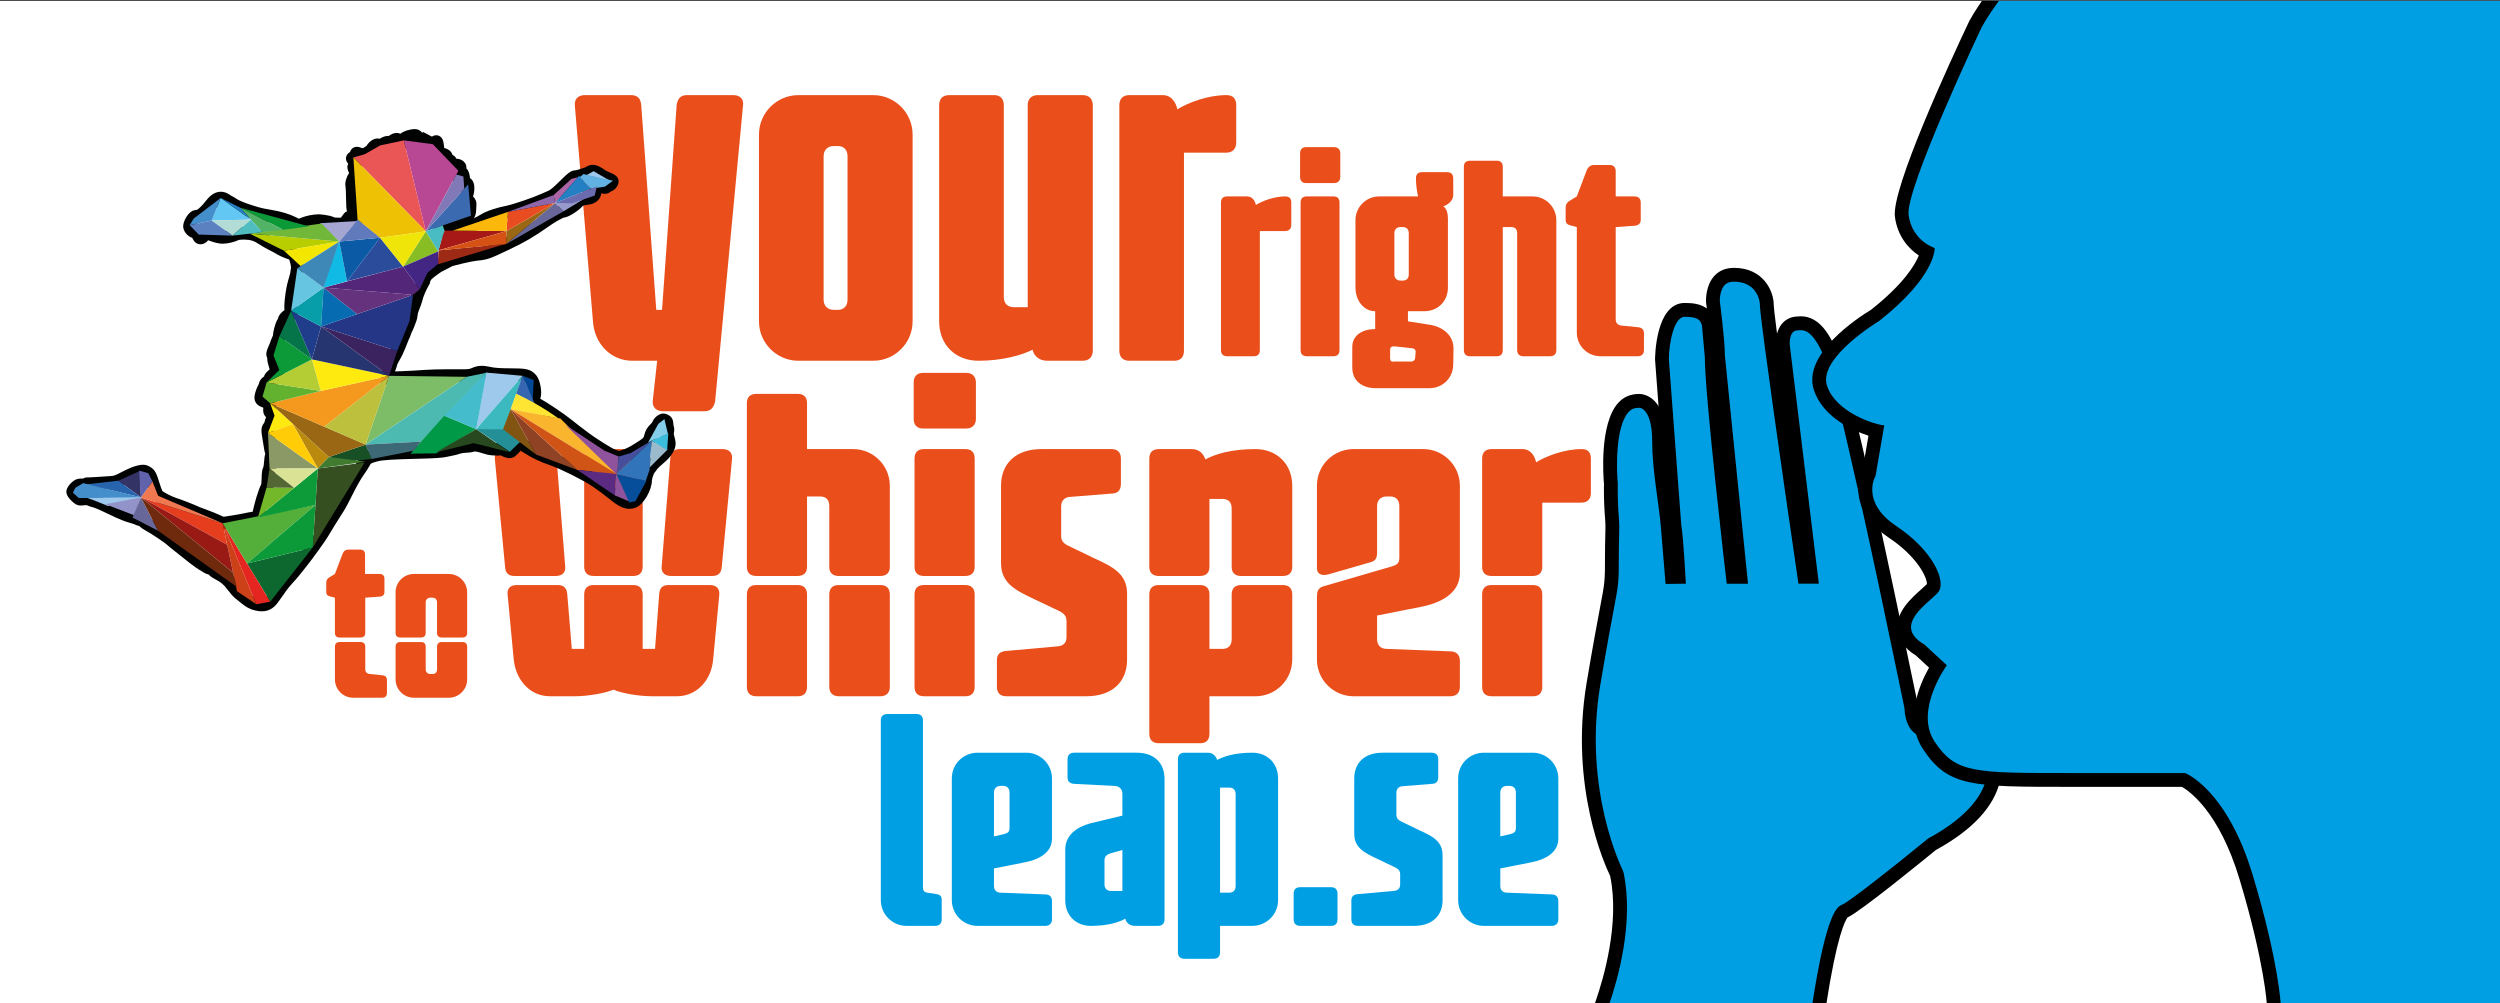 <?xml version="1.0" encoding="UTF-8" standalone="no"?>
<!-- Created with Inkscape (http://www.inkscape.org/) -->

<svg
   xmlns:dc="http://purl.org/dc/elements/1.1/"
   xmlns:cc="http://creativecommons.org/ns#"
   xmlns:rdf="http://www.w3.org/1999/02/22-rdf-syntax-ns#"
   xmlns:svg="http://www.w3.org/2000/svg"
   xmlns="http://www.w3.org/2000/svg"
   xmlns:xlink="http://www.w3.org/1999/xlink"
   xmlns:inkscape="http://www.inkscape.org/namespaces/inkscape"
   version="1.1"
   width="361.7"
   height="145.17"
   viewBox="0 0 361.7 145.17"
   id="Capa_1"
   xml:space="preserve"><rect x="0" y="0" width="361.7" height="145.17" fill="#333333" stroke="none"/><defs
     id="defs215" /><g
     id="g3"><defs
       id="defs5"><rect
         width="361.801"
         height="145.173"
         x="0"
         y="0.127"
         id="SVGID_1_" /></defs><use
       id="use8"
       style="fill:#ffffff;overflow:visible"
       x="0"
       y="0"
       width="1"
       height="1"
       xlink:href="#SVGID_1_" /><clipPath
       id="SVGID_2_"><use
         id="use11"
         style="overflow:visible"
         x="0"
         y="0"
         width="1"
         height="1"
         xlink:href="#SVGID_1_" /></clipPath><g
       clip-path="url(#SVGID_2_)"
       id="Layer_2_5_"><g
         id="g14"><path
           d="m 231.382,146.389 0.461,-1.328 c 1.122,-3.236 3.567,-11.509 2.088,-18.551 l -0.085,-0.243 c -0.511,-1.061 -5.785,-12.535 -3.306,-27.313 0.913,-5.427 1.509,-8.589 1.902,-10.681 l 0.028,-0.147 c 0.739,-3.896 0.739,-3.896 0.739,-7.855 0,-1.13 0.022,-1.989 0.042,-2.702 0.025,-0.946 0.044,-1.63 -0.013,-2.328 -0.14,-1.773 -0.187,-2.96 -0.187,-4.705 l 0.021,-0.424 c -0.079,-0.863 -0.688,-8.398 1.79,-11.149 0.592,-0.66 1.291,-0.958 2.267,-0.965 0.491,0 2.909,0.281 2.909,5.836 0,2.608 0.397,5.535 0.749,8.118 0.213,1.57 0.415,3.053 0.517,4.355 l 0.592,7.168 0.961,-0.012 c -0.141,-2.487 -0.388,-6.209 -0.595,-7.326 l -0.014,-0.107 -1.793,-23.96 c -0.003,-0.148 0.048,-7.237 3.296,-7.237 2.023,0 2.985,0.526 3.431,1.877 l 0.035,0.108 0.431,4.725 c 0.004,5.14 2.521,27.211 3.065,31.907 h 1.082 l -3.244,-32.031 v -0.05 c -0.011,-2.287 -0.711,-7.6 -0.718,-7.653 -0.012,-0.163 -0.09,-2.055 0.973,-3.166 0.518,-0.535 1.195,-0.793 2.076,-0.793 3.455,0 4.743,2.689 4.743,4.384 0,0.182 0,0.665 0.728,6.135 1.231,9.306 4.078,28.854 4.709,33.174 h 0.957 l -4.065,-33.393 c -0.044,-0.274 -0.098,-1.617 0.56,-2.483 0.329,-0.436 0.785,-0.698 1.317,-0.759 l 0.057,-0.006 h 0.058 c 0.035,-10e-4 0.077,-0.007 0.124,-0.012 0.14,-0.015 0.297,-0.031 0.471,-0.031 1.719,0 3.083,1.479 4.424,4.795 0.173,0.434 0.363,0.994 0.554,1.624 l 0.107,0.355 -0.15,0.339 c -0.282,0.639 -0.351,1.203 -0.203,1.674 0.221,0.701 0.649,1.367 1.309,2.034 l 0.191,0.194 0.066,0.265 c 2.015,7.994 5.149,22.283 9.319,42.472 0.204,0.99 0.368,1.764 0.368,1.764 l 0.005,0.108 c 0.011,0.32 0.149,3.133 1.906,3.133 0.159,0 0.354,-0.041 0.593,-0.126 l 0.918,-0.325 0.35,0.909 c 0.135,0.352 0.275,0.63 0.441,0.875 1.588,2.379 2.928,3.435 7.126,3.831 l 1.465,0.138 -0.667,1.312 c -0.058,0.111 -0.23,0.45 -0.273,0.644 -0.812,3.46 -3.796,6.608 -8.87,9.369 -3.088,2.532 -11.146,9.025 -12.554,9.634 -0.563,0.218 -1.979,1.96 -3.787,13.76 l -0.13,0.849 h -31.667 z"
           inkscape:connector-curvature="0"
           id="path16"
           style="fill:#009fe3" /><path
           d="m 250.883,40.756 c 3.072,0 3.743,2.444 3.743,3.384 0,0.239 0,0.731 0.736,6.267 1.399,10.572 4.836,34.042 4.836,34.042 h 2.95 l -4.201,-34.514 c -0.031,-0.194 -0.107,-2.001 0.998,-2.128 0.154,0 0.354,-0.042 0.595,-0.042 0.778,0 1.989,0.442 3.497,4.17 0.148,0.374 0.328,0.893 0.523,1.538 -0.356,0.806 -0.482,1.615 -0.243,2.378 0.295,0.936 0.86,1.738 1.551,2.438 3.524,13.988 9.612,43.967 9.663,44.131 0.06,1.894 0.855,4.102 2.905,4.102 0.309,0 0.618,-0.074 0.927,-0.184 0.143,0.371 0.313,0.732 0.547,1.077 1.864,2.792 3.544,3.858 7.86,4.266 -0.164,0.322 -0.3,0.622 -0.357,0.877 -0.515,2.191 -2.36,5.461 -8.455,8.756 -5.313,4.362 -11.407,9.125 -12.39,9.55 -0.694,0.267 -2.287,0.871 -4.379,14.526 h -29.402 c 1.298,-3.742 3.637,-11.988 2.108,-19.147 l -0.124,-0.357 c -0.059,-0.112 -5.792,-11.588 -3.245,-26.766 0.933,-5.546 1.536,-8.734 1.927,-10.808 0.749,-3.947 0.757,-4.021 0.757,-8.041 0,-2.674 0.13,-3.818 0.026,-5.11 -0.146,-1.847 -0.184,-2.996 -0.184,-4.625 l 0.022,-0.447 c -0.212,-2.034 -0.389,-8.324 1.531,-10.457 0.39,-0.435 0.817,-0.629 1.53,-0.634 0.701,0 1.902,1.018 1.902,4.836 0,4.246 0.999,9.106 1.269,12.551 l 0.669,8.101 2.936,-0.035 c 0,0 -0.353,-6.803 -0.666,-8.495 l -1.793,-23.961 c 0.004,-2.149 0.684,-6.162 2.299,-6.162 1.866,0 2.235,0.446 2.48,1.19 l 0.42,4.611 c 0,5.574 3.052,31.841 3.171,32.816 h 3.079 L 249.55,51.369 V 51.3 c -0.011,-2.314 -0.727,-7.717 -0.727,-7.717 -0.021,-0.426 0.072,-1.683 0.704,-2.343 0.203,-0.208 0.558,-0.484 1.356,-0.484 m 0,-2 c -1.15,0 -2.089,0.368 -2.791,1.094 -1.341,1.401 -1.276,3.585 -1.265,3.83 l 0.005,0.083 0.011,0.083 c 0.001,0.012 0.041,0.312 0.101,0.792 -0.896,-0.682 -2.072,-0.807 -3.191,-0.807 -4.235,0 -4.298,7.825 -4.299,8.159 v 0.076 l 0.006,0.077 0.496,6.633 c -1.008,-1.652 -2.414,-1.779 -2.818,-1.779 -1.261,0.009 -2.243,0.433 -3.02,1.299 -2.723,3.025 -2.16,10.597 -2.047,11.838 l -0.015,0.301 -0.003,0.05 v 0.05 c 0,1.774 0.048,2.981 0.189,4.782 0.052,0.647 0.035,1.274 0.01,2.224 -0.019,0.706 -0.042,1.584 -0.042,2.729 0,3.864 0,3.864 -0.722,7.668 l -0.028,0.15 c -0.395,2.096 -0.992,5.263 -1.906,10.698 -2.523,15.04 2.671,26.43 3.369,27.87 l 0.042,0.12 c 1.4,6.784 -0.976,14.809 -2.067,17.957 l -0.921,2.655 h 2.811 29.402 1.717 l 0.26,-1.697 c 1.606,-10.482 2.831,-12.585 3.159,-12.978 l 0.037,-0.016 c 1.743,-0.754 11.35,-8.599 12.718,-9.719 5.284,-2.893 8.406,-6.244 9.28,-9.966 0.007,-0.027 0.043,-0.132 0.192,-0.427 l 1.335,-2.622 -2.93,-0.276 c -3.766,-0.355 -4.896,-1.157 -6.385,-3.385 -0.129,-0.191 -0.236,-0.405 -0.343,-0.685 l -0.699,-1.818 -1.836,0.651 c -0.186,0.065 -0.257,0.068 -0.26,0.068 -0.57,0 -0.878,-1.292 -0.905,-2.164 l -0.009,-0.271 -0.056,-0.18 c -0.041,-0.193 -0.155,-0.746 -0.33,-1.593 -4.172,-20.202 -7.311,-34.506 -9.328,-42.514 l -0.133,-0.528 -0.384,-0.388 c -0.545,-0.552 -0.894,-1.086 -1.066,-1.634 -0.09,-0.287 0.04,-0.685 0.165,-0.967 l 0.3,-0.678 -0.215,-0.71 c -0.198,-0.656 -0.398,-1.243 -0.578,-1.697 -1.026,-2.536 -2.557,-5.433 -5.355,-5.433 -0.215,0 -0.408,0.018 -0.58,0.037 l -0.059,0.006 h -0.071 l -0.114,0.013 c -0.798,0.092 -1.509,0.5 -2.001,1.148 -0.31,0.409 -0.5,0.871 -0.615,1.316 -0.386,-2.977 -0.475,-3.914 -0.475,-4.145 0,-2.078 -1.56,-5.38 -5.743,-5.38 l 0,0 z"
           inkscape:connector-curvature="0"
           id="path18" /></g><path
         d="M 217.494,0.22"
         inkscape:connector-curvature="0"
         id="path20"
         style="fill:#ffffff;stroke:#000000;stroke-width:2;stroke-miterlimit:10" /><g
         id="g22"><path
           d="m 329.013,146.3 -0.042,-0.957 c -0.003,-0.06 -0.305,-6.113 -3.984,-18.378 -3.233,-10.776 -8.169,-13.672 -9.068,-14.121 H 299.53 c -14.185,0 -17.137,0 -20.452,-4.976 -2.763,-4.141 0.063,-9.505 1.287,-11.46 l -2.562,-2.368 c -1.408,-0.841 -2.182,-1.85 -2.298,-3.002 -0.21,-2.062 1.736,-3.795 3.157,-5.06 0.406,-0.362 0.791,-0.704 0.983,-0.936 0.124,-0.148 0.162,-0.479 0.103,-0.886 -0.253,-1.737 -2.215,-4.73 -5.924,-7.196 -5.288,-3.525 -3.862,-7.504 -3.427,-8.438 l 1.065,-6.189 c -2.288,-0.585 -6.914,-2.482 -8.102,-6.287 -1.426,-4.557 6.733,-9.697 7.932,-10.423 5.853,-4.622 7.208,-7.87 7.522,-9.126 -1.171,-0.603 -3.249,-2.1 -3.671,-5.26 -0.518,-3.87 8.784,-23.772 10.653,-27.722 0.777,-1.382 1.62,-2.666 2.609,-3.988 l 0.3,-0.401 h 74.778 V 146.3 h -34.47 z"
           inkscape:connector-curvature="0"
           id="path24"
           style="fill:#009fe3" /><path
           d="M 362.486,0.127 V 145.3 H 329.97 c 0,0 -0.254,-6.05 -4.025,-18.622 -3.773,-12.575 -9.811,-14.834 -9.811,-14.834 0,0 -2.519,0 -16.604,0 -14.087,0 -16.602,0 -19.62,-4.53 -3.02,-4.525 1.76,-11.062 1.76,-11.062 l -3.267,-3.02 c -4.781,-2.769 0.752,-6.037 2.012,-7.55 1.255,-1.506 -0.755,-6.043 -6.036,-9.555 -5.282,-3.521 -3.02,-7.294 -3.02,-7.294 l 1.257,-7.298 c -1.006,0 -7.042,-1.76 -8.299,-5.787 -1.258,-4.019 7.547,-9.301 7.547,-9.301 8.301,-6.539 8.046,-10.564 8.046,-10.564 0,0 -3.271,-1.006 -3.773,-4.778 -0.505,-3.773 10.566,-27.162 10.566,-27.162 0.772,-1.369 1.616,-2.628 2.506,-3.816 h 73.277 m 2,-2 h -2 -73.277 -1.001 l -0.601,0.801 c -1.015,1.357 -1.881,2.676 -2.646,4.032 l -0.035,0.062 -0.03,0.065 c -2.656,5.612 -11.282,24.237 -10.741,28.283 0.375,2.813 1.968,4.603 3.459,5.591 -0.566,1.396 -2.197,4.123 -6.891,7.839 -1.922,1.167 -9.925,6.398 -8.314,11.545 1.173,3.755 5.226,5.824 7.92,6.692 l -0.886,5.143 c -0.981,2.047 -1.27,6.212 3.827,9.61 4.137,2.751 5.573,5.808 5.513,6.716 -0.183,0.188 -0.499,0.47 -0.784,0.724 -1.493,1.329 -3.749,3.337 -3.487,5.907 0.147,1.458 1.052,2.703 2.688,3.704 l 1.895,1.752 c -1.423,2.518 -3.626,7.665 -0.848,11.829 3.612,5.42 7.005,5.42 21.284,5.42 h 16.146 c 1.066,0.605 5.405,3.589 8.352,13.409 3.631,12.102 3.94,18.076 3.943,18.135 l 0.088,1.908 1.91,0.004 h 32.517 2 v -2 -145.171 -2 l -0.001,0 z"
           inkscape:connector-curvature="0"
           id="path26" /></g></g></g><g
     id="g28"><path
       d="m 95.079,52.195 h -3.588 c -3.203,0 -5.508,-2.562 -5.701,-5.701 L 83.165,15.235 c -0.064,-0.961 0.513,-1.473 1.473,-1.473 H 91.3 c 0.959,0 1.408,0.512 1.474,1.473 L 94.95,44.83 h 0.833 l 2.112,-29.595 c 0.129,-0.961 0.577,-1.473 1.475,-1.473 h 6.726 c 0.897,0 1.538,0.512 1.408,1.473 l -4.035,42.79 c -0.191,0.96 -0.639,1.473 -1.537,1.473 H 95.91 c -0.896,0 -1.536,-0.513 -1.473,-1.473 l 0.642,-5.83 z"
       inkscape:connector-curvature="0"
       id="path30"
       style="fill:#e94e1b" /><path
       d="m 109.809,19.464 c 0,-3.14 2.564,-5.701 5.701,-5.701 h 10.825 c 3.139,0 5.7,2.562 5.7,5.701 v 27.03 c 0,3.14 -2.562,5.701 -5.7,5.701 H 115.51 c -3.137,0 -5.701,-2.562 -5.701,-5.701 v -27.03 z m 10.826,1.665 c -0.96,0 -1.474,0.64 -1.474,1.474 v 20.753 c 0,0.897 0.577,1.475 1.474,1.475 h 0.577 c 0.896,0 1.409,-0.577 1.409,-1.475 V 22.603 c 0,-0.897 -0.513,-1.474 -1.409,-1.474 h -0.577 z"
       inkscape:connector-curvature="0"
       id="path32"
       style="fill:#e94e1b" /><path
       d="m 141.578,52.195 c -3.268,0 -5.701,-2.241 -5.701,-5.701 V 15.235 c 0,-0.961 0.513,-1.473 1.473,-1.473 h 6.47 c 0.898,0 1.411,0.512 1.411,1.473 V 42.97 c 0,1.026 0.64,1.475 1.473,1.475 h 1.985 v -29.21 c 0,-0.961 0.576,-1.473 1.474,-1.473 h 6.47 c 0.896,0 1.472,0.512 1.472,1.473 v 35.487 c 0,0.96 -0.575,1.473 -1.472,1.473 h -5.125 c -1.089,0 -1.922,-0.641 -2.114,-1.6 -1.476,0.767 -4.357,1.6 -7.816,1.6 z"
       inkscape:connector-curvature="0"
       id="path34"
       style="fill:#e94e1b" /><path
       d="m 171.297,50.723 c 0,0.96 -0.513,1.473 -1.41,1.473 h -6.468 c -0.962,0 -1.473,-0.513 -1.473,-1.473 V 15.235 c 0,-0.961 0.511,-1.473 1.473,-1.473 h 4.804 c 1.28,0 1.922,1.09 2.113,2.05 1.602,-0.96 4.356,-2.05 7.111,-2.05 0.962,0 1.41,0.512 1.41,1.473 v 5.381 c 0,0.897 -0.513,1.474 -1.475,1.474 h -6.086 v 28.633 z"
       inkscape:connector-curvature="0"
       id="path36"
       style="fill:#e94e1b" /></g><g
     id="g38"><path
       d="m 182.276,50.654 c 0,0.578 -0.308,0.887 -0.846,0.887 h -3.895 c -0.578,0 -0.887,-0.309 -0.887,-0.887 v -21.35 c 0,-0.579 0.309,-0.887 0.887,-0.887 h 2.891 c 0.771,0 1.156,0.656 1.272,1.233 0.963,-0.577 2.621,-1.233 4.277,-1.233 0.579,0 0.848,0.308 0.848,0.887 v 3.238 c 0,0.537 -0.309,0.887 -0.887,0.887 h -3.661 v 17.225 z"
       inkscape:connector-curvature="0"
       id="path40"
       style="fill:#e94e1b" /><path
       d="m 193.028,21.288 c 0.541,0 0.887,0.346 0.887,0.886 v 3.429 c 0,0.541 -0.346,0.887 -0.887,0.887 h -4.086 c -0.538,0 -0.846,-0.346 -0.846,-0.887 v -3.429 c 0,-0.54 0.308,-0.886 0.846,-0.886 h 4.086 z m -0.076,7.129 c 0.538,0 0.848,0.308 0.848,0.887 v 21.351 c 0,0.578 -0.31,0.887 -0.848,0.887 h -3.894 c -0.578,0 -0.887,-0.309 -0.887,-0.887 V 29.304 c 0,-0.579 0.309,-0.887 0.887,-0.887 h 3.894 z"
       inkscape:connector-curvature="0"
       id="path42"
       style="fill:#e94e1b" /><path
       d="m 209.369,24.91 c 0.578,0 0.885,0.31 0.885,0.886 v 2.467 c 0,0.694 -0.731,1.388 -1.425,1.58 0.54,0.423 0.655,1.156 0.655,1.812 v 9.943 c 0,1.888 -1.35,3.43 -3.43,3.43 h -2.353 v 1.464 l 3.2,0.501 c 1.89,0.309 3.391,1.542 3.391,3.43 l -0.039,2.312 c 0,1.889 -1.501,3.43 -3.429,3.43 h -7.746 c -2.083,0 -3.431,-1.117 -3.431,-3.004 v -2.969 c 0,-1.734 1.542,-2.581 3.314,-2.581 v -2.583 c -1.657,0 -2.853,-1.542 -2.853,-3.43 v -9.753 c 0,-1.887 1.542,-3.429 3.431,-3.429 h 5.627 c -0.193,-0.848 -0.308,-1.772 -0.308,-2.621 0,-0.576 0.308,-0.886 0.886,-0.886 h 3.625 z m -7.553,25.205 c -0.426,-0.039 -0.695,0.077 -0.695,0.501 v 1.193 c 0,0.386 0.153,0.579 0.579,0.503 h 2.541 c 0.271,-0.04 0.503,-0.233 0.503,-0.541 l 0.077,-0.885 c 0,-0.271 -0.154,-0.464 -0.54,-0.503 l -2.465,-0.268 z m 0.808,-17.265 c -0.578,0 -0.887,0.385 -0.887,0.887 v 5.973 c 0,0.54 0.349,0.887 0.887,0.887 h 0.348 c 0.539,0 0.848,-0.347 0.848,-0.887 v -5.973 c 0,-0.54 -0.309,-0.887 -0.848,-0.887 h -0.348 z"
       inkscape:connector-curvature="0"
       id="path44"
       style="fill:#e94e1b" /><path
       d="m 217.422,28.417 h 4.316 c 1.889,0 3.432,1.542 3.432,3.429 v 18.809 c 0,0.578 -0.348,0.887 -0.888,0.887 h -3.893 c -0.54,0 -0.886,-0.309 -0.886,-0.887 V 33.736 c 0,-0.617 -0.347,-0.887 -0.849,-0.887 h -1.233 v 17.805 c 0,0.578 -0.309,0.887 -0.848,0.887 h -3.893 c -0.579,0 -0.886,-0.309 -0.886,-0.887 V 24.101 c 0,-0.539 0.307,-0.848 0.886,-0.848 h 3.893 c 0.539,0 0.848,0.309 0.848,0.848 v 4.316 z"
       inkscape:connector-curvature="0"
       id="path46"
       style="fill:#e94e1b" /><path
       d="m 233.761,46.224 c 0,0.538 0.347,0.848 0.888,0.886 l 2.312,0.23 c 0.539,0.039 0.887,0.309 0.887,0.886 v 2.429 c 0,0.578 -0.348,0.887 -0.887,0.887 h -5.395 c -1.927,0 -3.432,-1.542 -3.432,-3.429 V 32.85 l -0.732,-0.193 c -0.577,-0.114 -0.885,-0.308 -0.885,-0.85 v -1.771 c 0,-0.54 0.308,-0.85 0.731,-1.079 l 0.886,-0.54 1.388,-3.661 c 0.194,-0.54 0.539,-0.887 1.118,-0.887 h 2.236 c 0.577,0 0.885,0.347 0.885,0.887 v 3.661 h 2.737 c 0.538,0 0.885,0.308 0.885,0.887 v 2.503 c 0,0.542 -0.347,0.811 -0.885,0.85 l -2.737,0.193 v 13.374 z"
       inkscape:connector-curvature="0"
       id="path48"
       style="fill:#e94e1b" /></g><g
     id="g50"><path
       d="m 48.457,86.474 -0.566,-0.149 c -0.449,-0.09 -0.687,-0.239 -0.687,-0.657 v -1.372 c 0,-0.418 0.237,-0.659 0.566,-0.836 l 0.687,-0.418 1.074,-2.836 c 0.149,-0.419 0.417,-0.687 0.865,-0.687 h 1.731 c 0.448,0 0.687,0.268 0.687,0.687 v 2.836 h 2.119 c 0.42,0 0.688,0.238 0.688,0.688 v 1.938 c 0,0.418 -0.268,0.627 -0.688,0.657 l -2.089,0.149 v 5.102 c 0,0.421 -0.238,0.659 -0.687,0.659 h -3.015 c -0.447,0 -0.687,-0.238 -0.687,-0.659 v -5.102 z m 0,7.103 c 0,-0.446 0.239,-0.688 0.687,-0.688 h 3.015 c 0.448,0 0.687,0.241 0.687,0.688 v 3.255 c 0,0.417 0.269,0.655 0.686,0.685 l 1.762,0.181 c 0.418,0.028 0.687,0.237 0.687,0.686 v 1.881 c 0,0.448 -0.269,0.686 -0.687,0.686 h -4.178 c -1.493,0 -2.657,-1.193 -2.657,-2.655 v -4.719 z"
       inkscape:connector-curvature="0"
       id="path52"
       style="fill:#e94e1b" /><path
       d="m 63.23,87.161 c 0,-0.419 -0.238,-0.688 -0.656,-0.688 h -0.299 c -0.446,0 -0.687,0.299 -0.687,0.688 v 4.414 c 0,0.421 -0.238,0.659 -0.687,0.659 h -2.985 c -0.447,0 -0.686,-0.238 -0.686,-0.659 v -5.879 c 0,-1.462 1.194,-2.655 2.655,-2.655 h 5.046 c 1.462,0 2.656,1.193 2.656,2.655 v 5.879 c 0,0.421 -0.239,0.659 -0.687,0.659 h -2.985 c -0.447,0 -0.687,-0.238 -0.687,-0.659 v -4.414 z m 0,6.416 c 0,-0.446 0.239,-0.688 0.687,-0.688 h 2.985 c 0.447,0 0.687,0.241 0.687,0.688 v 4.717 c 0,1.462 -1.194,2.655 -2.656,2.655 h -5.046 c -1.461,0 -2.655,-1.193 -2.655,-2.655 v -4.717 c 0,-0.446 0.238,-0.688 0.686,-0.688 h 2.985 c 0.448,0 0.687,0.241 0.687,0.688 v 3.255 c 0,0.417 0.269,0.685 0.687,0.685 h 0.299 c 0.418,0 0.656,-0.268 0.656,-0.685 v -3.255 z"
       inkscape:connector-curvature="0"
       id="path54"
       style="fill:#e94e1b" /></g><g
     id="g56"><path
       d="m 81.778,82.021 c 0.059,0.834 -0.479,1.311 -1.37,1.311 h -5.962 c -0.893,0 -1.311,-0.417 -1.37,-1.311 l -1.49,-15.674 c -0.061,-0.895 0.477,-1.372 1.37,-1.372 h 6.198 c 0.894,0 1.313,0.478 1.372,1.372 l 1.252,15.674 z m 2.742,3.994 c 0,-0.896 0.477,-1.371 1.369,-1.371 h 5.723 c 0.894,0 1.371,0.476 1.371,1.371 v 7.867 h 1.788 l 0.596,-7.867 c 0.06,-0.956 0.478,-1.371 1.372,-1.371 h 5.96 c 0.893,0 1.43,0.476 1.37,1.371 l -0.894,9.416 c -0.24,2.921 -2.325,5.304 -5.245,5.304 h -3.517 c -2.146,0 -4.589,-0.478 -5.661,-0.955 -1.075,0.478 -3.577,0.955 -5.663,0.955 h -3.517 c -2.92,0 -4.946,-2.383 -5.245,-5.304 l -0.894,-9.477 c -0.06,-0.896 0.477,-1.311 1.371,-1.311 h 5.9 c 0.894,0 1.312,0.476 1.371,1.371 l 0.654,7.867 h 1.789 v -7.866 z m 8.462,-4.054 c 0,0.894 -0.478,1.37 -1.371,1.37 h -5.723 c -0.893,0 -1.369,-0.477 -1.369,-1.37 V 66.347 c 0,-0.895 0.596,-1.372 1.369,-1.372 h 5.723 c 0.836,0 1.371,0.478 1.371,1.372 v 15.614 z m 3.994,-15.614 c 0.06,-0.895 0.477,-1.372 1.37,-1.372 h 6.199 c 0.895,0 1.431,0.478 1.371,1.372 l -1.49,15.674 c -0.061,0.834 -0.478,1.311 -1.37,1.311 h -5.963 c -0.892,0 -1.427,-0.477 -1.369,-1.311 l 1.252,-15.674 z"
       inkscape:connector-curvature="0"
       id="path58"
       style="fill:#e94e1b" /><path
       d="m 128.74,82.021 c 0,0.834 -0.479,1.311 -1.372,1.311 h -6.019 c -0.895,0 -1.371,-0.477 -1.371,-1.311 V 73.2 c 0,-0.954 -0.535,-1.37 -1.312,-1.37 h -1.905 v 10.19 c 0,0.834 -0.478,1.311 -1.371,1.311 h -5.962 c -0.893,0 -1.37,-0.477 -1.37,-1.311 V 58.3 c 0,-0.834 0.478,-1.312 1.37,-1.312 h 6.021 c 0.835,0 1.312,0.478 1.312,1.312 v 6.675 h 6.675 c 2.92,0 5.305,2.386 5.305,5.305 v 11.741 z m -11.979,17.343 c 0,0.893 -0.478,1.37 -1.312,1.37 h -6.021 c -0.893,0 -1.37,-0.478 -1.37,-1.37 v -13.35 c 0,-0.896 0.478,-1.371 1.37,-1.371 h 5.962 c 0.894,0 1.371,0.476 1.371,1.371 v 13.35 z m 3.218,-13.349 c 0,-0.896 0.477,-1.371 1.371,-1.371 h 6.019 c 0.894,0 1.372,0.476 1.372,1.371 v 13.35 c 0,0.893 -0.538,1.37 -1.372,1.37 h -6.019 c -0.836,0 -1.371,-0.478 -1.371,-1.37 v -13.35 z"
       inkscape:connector-curvature="0"
       id="path60"
       style="fill:#e94e1b" /><path
       d="m 139.823,53.95 c 0.834,0 1.37,0.533 1.37,1.368 v 5.306 c 0,0.835 -0.536,1.371 -1.37,1.371 h -6.319 c -0.833,0 -1.311,-0.536 -1.311,-1.371 v -5.306 c 0,-0.835 0.478,-1.368 1.311,-1.368 h 6.319 z m 1.192,28.071 c 0,0.834 -0.476,1.311 -1.371,1.311 h -5.959 c -0.896,0 -1.372,-0.477 -1.372,-1.311 V 66.347 c 0,-0.895 0.477,-1.372 1.372,-1.372 h 6.019 c 0.836,0 1.312,0.478 1.312,1.372 v 15.674 z m 0,17.343 c 0,0.893 -0.476,1.37 -1.312,1.37 h -6.019 c -0.896,0 -1.372,-0.478 -1.372,-1.37 v -13.35 c 0,-0.896 0.477,-1.371 1.372,-1.371 h 5.959 c 0.896,0 1.371,0.476 1.371,1.371 v 13.35 z"
       inkscape:connector-curvature="0"
       id="path62"
       style="fill:#e94e1b" /><path
       d="m 154.304,89.887 c 0,-0.774 -0.358,-1.132 -1.073,-1.49 l -3.635,-1.727 c -2.623,-1.253 -4.767,-2.266 -4.767,-5.187 V 70.279 c 0,-3.219 2.144,-5.305 5.839,-5.305 h 10.133 c 0.894,0 1.37,0.478 1.37,1.372 v 3.693 c 0,0.896 -0.477,1.373 -1.37,1.373 l -5.901,0.476 c -0.774,0 -1.371,0.476 -1.371,1.37 v 4.293 c 0,0.654 0.299,1.072 1.074,1.429 l 3.574,1.729 c 2.743,1.251 4.888,2.264 4.888,5.183 v 9.538 c 0,3.218 -2.145,5.304 -5.9,5.304 h -11.562 c -0.895,0 -1.372,-0.478 -1.372,-1.37 v -3.875 c 0,-0.835 0.478,-1.25 1.372,-1.311 l 7.331,-0.656 c 0.834,-0.06 1.37,-0.416 1.37,-1.371 v -2.264 z"
       inkscape:connector-curvature="0"
       id="path64"
       style="fill:#e94e1b" /><path
       d="m 186.963,82.021 c 0,0.834 -0.479,1.311 -1.37,1.311 h -6.021 c -0.894,0 -1.372,-0.477 -1.372,-1.311 v -8.463 c 0,-0.954 -0.535,-1.371 -1.312,-1.371 h -1.906 v 9.834 c 0,0.834 -0.476,1.311 -1.371,1.311 h -5.959 c -0.895,0 -1.37,-0.477 -1.37,-1.311 V 66.347 c 0,-0.895 0.476,-1.372 1.37,-1.372 h 4.768 c 1.015,0 1.669,0.597 1.969,1.49 1.487,-0.774 3.693,-1.49 7.268,-1.49 2.982,0 5.307,2.086 5.307,5.305 v 11.741 z m -20.681,3.994 c 0,-0.896 0.476,-1.371 1.37,-1.371 h 5.959 c 0.896,0 1.371,0.476 1.371,1.371 v 7.867 h 1.906 c 0.836,0 1.312,-0.537 1.312,-1.372 v -6.495 c 0,-0.896 0.479,-1.371 1.372,-1.371 h 6.021 c 0.892,0 1.37,0.476 1.37,1.371 v 9.416 c 0,2.921 -2.383,5.304 -5.307,5.304 h -6.674 v 5.425 c 0,0.893 -0.476,1.369 -1.311,1.369 h -6.02 c -0.895,0 -1.37,-0.477 -1.37,-1.369 V 86.015 z"
       inkscape:connector-curvature="0"
       id="path66"
       style="fill:#e94e1b" /><path
       d="m 190.535,86.431 c 0,-0.834 0.12,-1.372 0.954,-1.608 l 9.834,-2.861 c 0.773,-0.237 1.132,-0.416 1.132,-1.312 V 73.2 c 0,-0.836 -0.476,-1.37 -1.31,-1.37 h -0.536 c -0.895,0 -1.371,0.594 -1.371,1.37 v 6.734 c 0,0.895 -0.298,1.251 -1.014,1.43 l -6.02,1.729 c -0.836,0.237 -1.67,0.059 -1.67,-0.894 v -11.92 c 0,-3.04 2.445,-5.305 5.304,-5.305 h 10.073 c 2.921,0 5.305,2.386 5.305,5.305 v 12.635 c 0,2.92 -2.801,4.352 -5.66,4.888 l -6.318,1.251 v 3.457 c 0,0.835 0.537,1.372 1.371,1.372 l 9.237,0.357 c 0.834,0 1.37,0.477 1.37,1.371 v 3.754 c 0,0.893 -0.536,1.37 -1.37,1.37 h -14.008 c -2.919,0 -5.304,-2.383 -5.304,-5.304 v -8.999 z"
       inkscape:connector-curvature="0"
       id="path68"
       style="fill:#e94e1b" /><path
       d="m 214.433,66.347 c 0,-0.895 0.479,-1.372 1.37,-1.372 h 4.47 c 1.194,0 1.788,1.015 1.968,1.907 1.49,-0.893 4.054,-1.907 6.615,-1.907 0.895,0 1.312,0.478 1.312,1.372 v 5.005 c 0,0.835 -0.478,1.371 -1.37,1.371 h -5.661 v 9.298 c 0,0.834 -0.478,1.311 -1.373,1.311 h -5.96 c -0.892,0 -1.37,-0.477 -1.37,-1.311 V 66.347 z m 8.703,33.017 c 0,0.893 -0.478,1.37 -1.312,1.37 h -6.021 c -0.892,0 -1.37,-0.478 -1.37,-1.37 v -13.35 c 0,-0.896 0.479,-1.371 1.37,-1.371 h 5.96 c 0.896,0 1.373,0.476 1.373,1.371 v 13.35 z"
       inkscape:connector-curvature="0"
       id="path70"
       style="fill:#e94e1b" /></g><path
     d="m 133.534,128.4 c 0,0.461 0.209,0.711 0.668,0.752 l 1.295,0.211 c 0.458,0.041 0.751,0.333 0.751,0.751 v 2.88 c 0,0.627 -0.334,0.962 -0.96,0.962 h -4.134 c -2.046,0 -3.717,-1.67 -3.717,-3.716 v -26.016 c 0,-0.585 0.334,-0.919 0.959,-0.919 h 4.22 c 0.585,0 0.918,0.334 0.918,0.919 V 128.4 z"
     inkscape:connector-curvature="0"
     id="path72"
     style="fill:#009fe3" /><path
     d="m 141.425,133.956 c -2.046,0 -3.715,-1.67 -3.715,-3.716 v -17.624 c 0,-2.129 1.712,-3.715 3.715,-3.715 h 7.058 c 2.047,0 3.717,1.671 3.717,3.715 v 8.729 c 0,2.047 -1.962,3.048 -3.967,3.423 l -4.426,0.876 v 2.547 c 0,0.587 0.374,0.961 0.961,0.961 l 6.473,0.252 c 0.584,0 0.959,0.333 0.959,0.96 v 2.63 c 0,0.627 -0.375,0.962 -0.959,0.962 h -9.816 z m 3.343,-20.253 c -0.628,0 -0.961,0.418 -0.961,0.96 v 6.348 l 1.462,-0.334 c 0.542,-0.167 0.793,-0.294 0.793,-0.918 v -5.096 c 0,-0.584 -0.335,-0.96 -0.918,-0.96 h -0.376 z"
     inkscape:connector-curvature="0"
     id="path74"
     style="fill:#009fe3" /><path
     d="m 168.485,132.994 c 0,0.627 -0.335,0.962 -0.962,0.962 h -3.339 c -0.712,0 -1.254,-0.461 -1.378,-1.044 -1.004,0.583 -2.674,1.044 -5.011,1.044 -2.09,0 -3.675,-1.464 -3.675,-3.716 v -7.309 c 0,-2.046 1.585,-3.258 3.59,-3.8 l 4.677,-1.127 v -3.133 c 0,-0.751 -0.459,-1.127 -1.168,-1.169 l -5.806,-0.291 c -0.627,-0.042 -0.961,-0.337 -0.961,-0.961 v -2.589 c 0,-0.629 0.334,-0.961 0.961,-0.961 h 9.021 c 2.546,0 4.051,1.462 4.051,3.8 v 20.294 z m -6.097,-10.02 -1.629,0.458 c -0.585,0.167 -0.96,0.462 -0.96,1.044 v 3.466 c 0,0.67 0.417,0.961 0.96,0.961 h 1.629 v -5.929 z"
     inkscape:connector-curvature="0"
     id="path76"
     style="fill:#009fe3" /><path
     d="m 170.42,109.862 c 0,-0.629 0.334,-0.961 0.961,-0.961 h 3.341 c 0.709,0 1.168,0.418 1.378,1.044 1.043,-0.543 2.589,-1.044 5.094,-1.044 2.088,0 3.719,1.462 3.719,3.715 v 17.624 c 0,2.046 -1.673,3.716 -3.719,3.716 h -4.676 v 3.799 c 0,0.627 -0.336,0.96 -0.919,0.96 h -4.218 c -0.627,0 -0.961,-0.333 -0.961,-0.96 v -27.893 z m 6.098,4.091 v 15.199 h 1.335 c 0.585,0 0.919,-0.374 0.919,-0.961 v -13.278 c 0,-0.666 -0.376,-0.96 -0.919,-0.96 h -1.335 z"
     inkscape:connector-curvature="0"
     id="path78"
     style="fill:#009fe3" /><path
     d="m 192.594,128.36 c 0.585,0 0.918,0.334 0.918,0.919 v 3.715 c 0,0.627 -0.333,0.962 -0.918,0.962 h -4.469 c -0.626,0 -0.961,-0.335 -0.961,-0.962 v -3.715 c 0,-0.585 0.335,-0.919 0.961,-0.919 h 4.469 z"
     inkscape:connector-curvature="0"
     id="path80"
     style="fill:#009fe3" /><path
     d="m 202.574,126.521 c 0,-0.542 -0.251,-0.793 -0.751,-1.043 l -2.549,-1.212 c -1.838,-0.874 -3.341,-1.587 -3.341,-3.633 v -8.018 c 0,-2.253 1.503,-3.715 4.094,-3.715 h 7.098 c 0.627,0 0.961,0.332 0.961,0.961 v 2.589 c 0,0.624 -0.334,0.961 -0.961,0.961 l -4.133,0.333 c -0.544,0 -0.962,0.334 -0.962,0.961 v 3.173 c 0,0.458 0.209,0.752 0.751,1.003 l 2.506,1.211 c 1.922,0.876 3.425,1.587 3.425,3.633 v 6.515 c 0,2.252 -1.503,3.716 -4.135,3.716 h -8.1 c -0.627,0 -0.961,-0.335 -0.961,-0.962 v -2.712 c 0,-0.586 0.334,-0.878 0.961,-0.919 l 5.136,-0.461 c 0.584,-0.041 0.961,-0.291 0.961,-0.961 v -1.42 z"
     inkscape:connector-curvature="0"
     id="path82"
     style="fill:#009fe3" /><path
     d="m 214.684,133.956 c -2.047,0 -3.718,-1.67 -3.718,-3.716 v -17.624 c 0,-2.129 1.713,-3.715 3.718,-3.715 h 7.056 c 2.046,0 3.718,1.671 3.718,3.715 v 8.729 c 0,2.047 -1.964,3.048 -3.968,3.423 l -4.426,0.876 v 2.547 c 0,0.587 0.376,0.961 0.96,0.961 l 6.473,0.252 c 0.584,0 0.961,0.333 0.961,0.96 v 2.63 c 0,0.627 -0.377,0.962 -0.961,0.962 h -9.813 z m 3.339,-20.253 c -0.626,0 -0.96,0.418 -0.96,0.96 v 6.348 l 1.462,-0.334 c 0.542,-0.167 0.793,-0.294 0.793,-0.918 v -5.096 c 0,-0.584 -0.334,-0.96 -0.919,-0.96 h -0.376 z"
     inkscape:connector-curvature="0"
     id="path84"
     style="fill:#009fe3" /><g
     id="g86"><g
       transform="translate(20,20)"
       id="layer4_10_"><g
         id="path4046_10_"><path
           d="m 17.893,68.446 c -0.305,0 -0.637,-0.042 -1.014,-0.133 C 16.162,68.144 15.622,67.857 14.896,67.256 14.621,67.027 14.235,66.719 14.05,66.575 13.694,66.301 13.145,65.615 12.905,65.292 12.361,64.556 11.973,64.236 11.022,63.74 10.786,63.618 10.427,63.398 10.172,63.113 9.808,63.043 9.489,62.849 9.352,62.756 9.189,62.645 9.07,62.575 9.042,62.56 9.05,62.565 9.098,62.587 9.174,62.608 8.863,62.511 8.225,62.098 6.043,60.344 5.508,59.914 4.902,59.429 4.693,59.267 4.49,59.107 4.193,58.862 4.044,58.722 3.796,58.489 1.908,57.212 1.166,56.816 0.828,56.638 0.418,56.383 0.156,56.104 -0.096,56.057 -0.348,55.959 -0.516,55.873 -0.594,55.834 -0.949,55.707 -1.317,55.613 -1.799,55.49 -2.68,55.138 -3.252,54.871 -3.848,54.592 -4.79,54.146 -5.343,53.886 -5.9,53.623 -6.382,53.442 -6.501,53.412 -6.785,53.356 -7.169,53.225 -7.42,53.1 c -0.002,0 -0.034,-0.017 -0.144,-0.017 -0.068,0 -0.151,0.008 -0.247,0.02 -0.181,0.022 -0.331,0.038 -0.48,0.038 -0.626,0 -0.968,-0.313 -1.328,-0.649 -0.356,-0.327 -0.779,-0.828 -0.779,-1.343 0,-0.55 0.478,-1.072 0.682,-1.271 0.415,-0.401 0.784,-0.635 1.436,-0.635 0.035,0 0.073,0 0.112,10e-4 h 0.038 c 0.057,0 0.108,-0.003 0.146,-0.008 0.227,-0.128 0.484,-0.188 0.723,-0.159 0.166,-10e-4 0.619,-0.022 1.194,-0.064 0.692,-0.047 1.609,-0.11 2.044,-0.135 0.498,-0.031 0.613,-0.052 1.701,-0.622 0.648,-0.342 1.626,-0.786 2.241,-0.914 0.298,-0.061 0.546,-0.107 0.787,-0.107 0.404,0 0.682,0.132 0.954,0.279 0.791,0.426 0.998,1.013 1.43,2.414 0.149,0.488 0.274,0.835 0.404,1.119 0.303,0.229 1.323,0.78 2.05,1.014 0.762,0.243 2.605,0.965 3.341,1.309 0.087,0.038 0.558,0.22 1.124,0.425 0.555,0.199 1.368,0.529 1.812,0.734 l 0.523,0.237 1.014,-0.153 c 0.678,-0.104 1.55,-0.261 1.904,-0.34 0.388,-0.089 0.945,-0.189 1.3,-0.237 l 0.118,-0.534 c 0.167,-0.743 0.704,-2.68 1.115,-3.431 0.021,-0.138 0.052,-0.448 0.055,-0.839 0.01,-1.023 0.123,-1.432 0.258,-1.659 0.028,-0.124 0.072,-0.396 0.093,-0.736 0.036,-0.59 0.104,-0.961 0.178,-1.201 -0.085,-0.236 -0.132,-0.474 -0.153,-0.601 -0.04,-0.251 -0.125,-0.762 -0.188,-1.139 -0.267,-1.594 -0.339,-2.022 0.162,-2.698 0.031,-0.043 0.059,-0.092 0.074,-0.126 0.03,-0.249 0.129,-0.516 0.228,-0.71 -0.435,-0.422 -0.46,-0.851 -0.407,-1.379 -0.42,-0.146 -0.811,-0.324 -1.059,-0.692 -0.347,-0.519 -0.203,-1.104 -0.124,-1.415 0.082,-0.332 0.265,-0.84 0.454,-1.162 0.048,-0.082 0.086,-0.161 0.105,-0.209 0.055,-0.438 0.365,-0.805 0.74,-1.042 0.08,-0.389 0.394,-0.662 0.719,-0.946 l 0.086,-0.073 -0.044,-0.141 c -0.168,-0.554 -0.268,-0.904 -0.298,-1.171 -0.015,-0.123 -0.015,-0.234 -0.004,-0.334 -0.298,-0.547 -0.049,-1.206 0.168,-1.662 0.149,-0.313 0.269,-0.637 0.289,-0.712 l 0.018,-0.082 0.35,-0.817 c 0.002,-0.281 0.07,-0.621 0.181,-1.043 0.233,-0.901 0.431,-1.222 0.541,-1.356 0.079,-0.498 0.499,-0.967 0.943,-1.262 -0.037,-0.335 -0.037,-0.864 0.062,-1.738 0.109,-0.986 0.295,-1.978 0.496,-2.646 0.168,-0.554 0.269,-0.956 0.295,-1.075 0.015,-0.232 0.075,-0.582 0.092,-0.67 0.013,-0.223 -0.136,-0.846 -0.271,-1.197 -0.625,-0.167 -1.525,-0.604 -1.781,-0.766 -0.174,-0.109 -0.686,-0.393 -1.14,-0.62 -0.427,-0.215 -1.05,-0.562 -1.356,-0.772 -0.762,-0.522 -1.307,-0.702 -2.162,-0.714 -0.042,-0.001 -0.086,-0.001 -0.126,-0.001 -0.462,0 -0.666,0.038 -0.723,0.051 -0.588,0.3 -1.631,0.545 -2.358,0.545 -0.469,0 -1.17,-0.172 -1.624,-0.342 -0.196,-0.076 -0.343,-0.126 -0.448,-0.157 -0.27,0.359 -0.675,0.582 -1.104,0.582 -0.219,0 -0.431,-0.061 -0.614,-0.175 C 8.179,15.035 7.981,14.778 7.811,14.409 7.127,14.205 6.5,13.451 6.5,12.731 6.5,11.988 7.242,10.606 8.087,10.429 8.217,10.404 8.41,10.361 8.55,10.331 8.738,10.214 9.251,9.753 9.707,9.156 10.172,8.546 10.91,7.739 11.94,7.739 c 0.432,0 0.864,0.142 1.285,0.431 0.134,0.09 0.237,0.154 0.293,0.186 0.175,0.069 0.403,0.209 0.824,0.486 0.241,0.159 1.003,0.488 1.857,0.763 1.469,0.474 1.697,0.53 3.068,0.76 1.404,0.236 2.63,0.604 3.547,1.065 l 0.423,0.211 0.32,-0.127 c 0.756,-0.301 1.617,-0.478 2.492,-0.507 0.026,-10e-4 0.054,-0.003 0.084,-0.003 0.015,0 1.51,0.075 2.25,0.453 0.093,0.016 0.299,0.036 0.568,0.036 0.128,0 0.266,0 0.367,-0.003 0.013,-0.018 0.026,-0.036 0.037,-0.05 0.115,-0.157 0.353,-0.478 0.434,-0.575 0.071,-0.087 0.205,-0.212 0.409,-0.287 C 30.116,10.303 30.074,9.794 30.064,8.666 30.059,7.846 30.02,7.185 29.995,7.02 29.84,6.402 30.17,5.508 30.467,5.118 30.482,5.097 30.498,5.078 30.512,5.06 30.312,4.609 30.129,4.147 30.384,3.688 30.111,3.436 30.028,3.099 30.057,2.831 c 0.03,-0.304 0.208,-0.636 0.592,-0.839 0.026,-0.109 0.067,-0.201 0.114,-0.277 0.182,-0.301 0.508,-0.481 0.873,-0.481 0.2,0 0.408,0.05 0.65,0.163 0.081,0.034 0.145,0.044 0.183,0.044 0.023,0 0.071,-0.005 0.101,-0.026 0.173,-0.138 0.32,-0.229 0.449,-0.292 0.306,-0.535 0.925,-1.089 1.602,-1.089 0.105,0 0.204,0.012 0.3,0.037 0.02,-0.011 0.039,-0.022 0.062,-0.034 0.479,-0.28 0.896,-0.402 1.256,-0.363 0.331,-0.228 0.692,-0.443 1.137,-0.443 0.201,0 0.382,0.046 0.546,0.114 0.547,-0.438 1.583,-0.674 2.054,-0.674 0.249,0 0.459,0.047 0.639,0.145 0.21,0.111 0.361,0.247 0.464,0.39 l 0.141,-0.109 1.276,0.673 c 0.155,-0.106 0.36,-0.204 0.619,-0.204 0.19,0 0.827,0.067 1.026,0.929 0.045,0.197 0.078,0.456 0.125,0.861 l 0.004,0.052 c 0.788,0.2 1.095,0.649 1.21,1.005 0.315,0.167 0.479,0.374 0.561,0.564 C 46.07,2.97 46.1,2.97 46.127,2.97 c 0.211,0 0.423,0.057 0.646,0.177 0.468,0.25 0.631,0.601 0.683,0.85 0.025,0.126 0.029,0.247 0.018,0.361 0.22,0.199 0.405,0.547 0.49,1.13 0.014,0.082 0.027,0.18 0.036,0.287 0.076,0.047 0.151,0.104 0.228,0.181 0.557,0.56 0.445,1.783 0.209,2.465 0.335,0.339 0.537,0.716 0.487,1.33 -0.017,0.195 -0.038,0.553 -0.046,0.776 -0.015,0.412 -0.129,0.765 -0.325,1.045 0.364,-0.158 0.689,-0.327 0.944,-0.496 0.806,-0.538 2.474,-1.057 3.704,-1.291 0.974,-0.186 3.868,-1.171 5.161,-1.757 0.256,-0.116 0.716,-0.319 1.022,-0.449 0.255,-0.106 0.788,-0.563 1.587,-1.356 1.175,-1.166 1.646,-1.578 2.272,-1.583 0.069,-0.004 0.307,-0.054 0.508,-0.123 0.188,-0.069 0.591,-0.205 0.814,-0.255 0.042,-0.015 0.134,-0.059 0.19,-0.096 0.228,-0.148 0.628,-0.323 1.006,-0.323 0.598,0 1.392,0.448 1.777,0.773 0.078,0.054 0.348,0.196 0.65,0.317 1.038,0.41 1.184,0.783 1.243,0.943 0.14,0.362 0.065,0.777 -0.205,1.172 -0.116,0.169 -0.404,0.525 -0.832,0.638 -0.119,0.108 -0.411,0.358 -0.874,0.358 -0.184,0 -0.355,-0.039 -0.52,-0.09 -0.1,0.854 -0.763,1.486 -1.742,1.638 -0.213,0.032 -0.574,0.091 -0.804,0.126 -0.062,0.01 -0.155,0.085 -0.281,0.224 -0.391,0.438 -1.848,1.506 -2.642,1.548 -0.01,10e-4 -0.02,0.007 -0.025,0.01 -0.883,0.443 -1.264,0.667 -2.02,1.194 -2.354,1.645 -3.447,2.283 -5.841,3.427 -2.69,1.284 -3.12,1.456 -4.573,1.588 -0.369,0.033 -1.342,0.213 -2.198,0.428 l -1.399,0.353 -1.663,0.86 c -0.142,0.102 -0.274,0.196 -0.397,0.283 -0.953,0.683 -1.128,0.835 -1.2,1.227 l -0.029,0.147 -0.071,0.13 c -0.482,0.864 -0.828,1.59 -1.064,2.532 -0.07,0.289 -0.207,0.627 -0.338,0.958 -0.091,0.226 -0.229,0.567 -0.251,0.689 -0.032,0.396 -0.137,0.973 -0.292,1.317 -0.076,0.169 -0.143,0.342 -0.198,0.521 l -0.01,0.027 c -0.13,0.366 -0.234,0.57 -0.317,0.735 -0.043,0.08 -0.075,0.146 -0.111,0.225 -0.031,0.076 -0.061,0.17 -0.092,0.264 -0.043,0.129 -0.084,0.255 -0.143,0.372 -0.115,0.226 -0.251,0.555 -0.657,1.6 -0.216,0.555 -0.58,1.311 -0.832,1.717 -0.171,0.281 -0.303,0.558 -0.337,0.65 -0.049,0.237 -0.163,0.575 -0.254,0.799 -0.018,0.045 -0.039,0.113 -0.063,0.195 l 0.9,-0.034 c 1.11,-0.042 2.619,-0.124 3.368,-0.186 0.688,-0.055 2.184,-0.098 3.555,-0.098 0.158,0 0.314,0.003 0.466,0.003 0.462,0.003 0.84,0.006 1.158,0.006 1.248,0 1.327,-0.035 1.665,-0.181 0.39,-0.167 0.832,-0.324 1.419,-0.324 0.423,0 0.873,0.08 1.419,0.195 0.522,0.11 1.381,0.164 2.704,0.168 2.227,0.008 2.97,0.057 3.782,1.021 0.564,0.672 0.887,2.457 0.597,3.295 -0.012,0.029 -0.021,0.059 -0.03,0.082 0.017,0.012 0.036,0.019 0.055,0.029 0.982,0.527 3.384,2.146 4.434,2.988 0.531,0.428 1.046,0.829 1.188,0.935 0.179,0.13 0.614,0.462 0.978,0.739 1.524,1.172 3.796,2.553 4.304,2.723 0.138,0.047 0.391,0.134 0.456,0.139 0.037,-0.005 0.208,-0.059 0.29,-0.084 0.701,-0.225 1.188,-0.465 2.087,-1.035 1.156,-0.734 1.16,-0.759 1.259,-1.161 0.158,-0.661 0.387,-1.067 0.879,-1.555 0.145,-0.141 0.258,-0.282 0.304,-0.354 0.152,-0.467 0.574,-0.802 0.666,-0.869 0.245,-0.182 0.522,-0.351 0.903,-0.351 0.26,0 0.469,0.079 0.62,0.151 0.547,0.249 0.82,0.678 0.832,1.315 0.002,0.108 0.027,0.253 0.04,0.302 0.141,0.37 0.104,0.815 0.028,1.096 -0.003,0.043 0.002,0.171 0.061,0.362 0.099,0.32 0.205,0.809 0.205,1.117 0.003,0.902 -0.603,1.883 -1.755,2.833 -0.449,0.374 -0.804,0.726 -0.888,0.828 -0.124,0.194 -0.306,0.438 -0.438,0.587 -0.123,0.196 -0.337,0.867 -0.346,1.079 -0.005,1.333 -1.149,3.488 -2.357,3.947 -0.305,0.117 -0.601,0.172 -0.903,0.172 -0.979,0 -1.893,-0.595 -3.051,-1.554 -0.579,-0.479 -1.646,-1.267 -2.328,-1.718 -1.446,-0.956 -4.666,-2.558 -6.151,-3.06 -1.456,-0.495 -2.462,-0.976 -3.712,-1.771 -0.187,-0.121 -0.354,-0.221 -0.492,-0.3 -0.054,0.054 -0.111,0.113 -0.175,0.183 -0.452,0.492 -0.81,0.883 -1.435,0.883 -0.145,0 -0.273,-0.022 -0.379,-0.045 -0.277,-0.055 -0.621,-0.193 -0.886,-0.351 -0.187,0.028 -0.371,0.028 -0.526,0.028 -0.046,0 -1.145,-10e-4 -1.691,-0.215 -0.098,-0.039 -0.521,-0.163 -0.961,-0.275 -0.197,-0.047 -0.439,-0.105 -0.568,-0.105 -0.031,0 -0.066,0.003 -0.15,0.027 -0.321,0.096 -0.846,0.167 -1.244,0.169 -0.203,10e-4 -0.587,0.064 -0.771,0.13 -0.301,0.104 -0.743,0.229 -1.011,0.267 -0.113,0.013 -0.522,0.093 -0.936,0.193 -0.566,0.133 -1.742,0.214 -3.929,0.263 -3.737,0.086 -5.379,0.19 -6.053,0.382 -0.95,0.269 -0.962,0.288 -1.083,0.532 -0.19,0.369 -0.657,1.083 -0.998,1.557 -0.329,0.458 -1.004,1.651 -1.471,2.607 -0.453,0.928 -1.105,2.161 -1.412,2.622 -0.438,0.659 -1.975,3.141 -2.221,3.587 -0.292,0.532 -2.313,3.32 -3.064,4.257 -0.396,0.493 -0.884,1.103 -1.082,1.354 -0.216,0.27 -0.676,0.799 -1.053,1.204 -0.348,0.379 -0.741,0.871 -0.874,1.077 -0.143,0.219 -0.402,0.601 -0.533,0.758 -0.05,0.061 -0.28,0.378 -0.524,0.735 -0.419,0.605 -1.12,1.407 -2.404,1.407 z m -6.318,-6.514 c 0.062,0.05 0.167,0.126 0.292,0.19 1.188,0.619 1.799,1.127 2.507,2.084 0.343,0.463 0.698,0.849 0.792,0.924 0.198,0.154 0.6,0.478 0.893,0.72 0.569,0.469 0.854,0.596 1.239,0.685 0.239,0.058 0.433,0.085 0.595,0.085 0.268,0 0.504,-0.045 0.896,-0.615 0.183,-0.266 0.5,-0.714 0.625,-0.867 0.04,-0.049 0.217,-0.295 0.409,-0.587 0.229,-0.354 0.721,-0.948 1.062,-1.317 0.335,-0.367 0.778,-0.87 0.964,-1.105 0.2,-0.251 0.689,-0.862 1.088,-1.357 0.756,-0.942 2.688,-3.63 2.888,-3.993 0.273,-0.495 1.82,-2.998 2.301,-3.719 0.198,-0.299 0.779,-1.365 1.292,-2.413 0.521,-1.067 1.237,-2.329 1.629,-2.874 0.361,-0.5 0.739,-1.097 0.852,-1.319 0.454,-0.887 0.967,-1.104 2.213,-1.457 0.871,-0.247 2.453,-0.357 6.508,-0.452 1.943,-0.044 3.139,-0.114 3.549,-0.212 0.369,-0.089 0.887,-0.2 1.121,-0.23 0.08,-0.01 0.382,-0.084 0.645,-0.177 0.375,-0.133 0.965,-0.231 1.37,-0.233 0.236,-10e-4 0.59,-0.05 0.724,-0.091 0.563,-0.17 1.025,-0.11 1.688,0.058 0.407,0.102 0.938,0.25 1.172,0.339 0.125,0.038 0.597,0.095 1.036,0.095 0.08,0 0.138,-0.002 0.181,-0.004 0.126,-0.059 0.268,-0.089 0.414,-0.089 0.339,0 0.647,0.168 0.844,0.307 0.042,0.029 0.132,0.074 0.213,0.106 0.084,-0.088 0.181,-0.193 0.227,-0.245 0.791,-0.863 1.118,-0.935 1.409,-0.935 0.194,0 0.417,0 1.588,0.745 1.128,0.72 1.996,1.133 3.317,1.581 1.622,0.55 4.999,2.229 6.569,3.268 0.741,0.487 1.856,1.312 2.487,1.834 0.946,0.784 1.529,1.134 1.886,1.134 0.078,0 0.158,-0.016 0.253,-0.052 0.365,-0.173 1.18,-1.522 1.182,-2.248 0.004,-0.599 0.396,-1.83 0.798,-2.273 0.061,-0.069 0.202,-0.255 0.287,-0.386 0.263,-0.412 1.15,-1.152 1.251,-1.235 0.863,-0.715 1.091,-1.238 1.091,-1.416 -0.004,-0.069 -0.051,-0.348 -0.127,-0.595 -0.097,-0.326 -0.189,-0.786 -0.109,-1.221 -0.104,0.121 -0.211,0.235 -0.312,0.333 -0.248,0.248 -0.311,0.356 -0.389,0.683 -0.262,1.098 -0.702,1.42 -2.055,2.277 -1.025,0.652 -1.659,0.965 -2.512,1.234 -0.324,0.103 -0.559,0.17 -0.849,0.17 -0.344,0 -0.647,-0.102 -1.033,-0.233 -0.867,-0.291 -3.424,-1.923 -4.836,-3.007 -0.345,-0.266 -0.775,-0.592 -0.941,-0.712 -0.208,-0.151 -0.802,-0.62 -1.256,-0.984 -0.947,-0.763 -3.274,-2.33 -4.151,-2.801 -1.026,-0.551 -1.279,-1.2 -0.891,-2.318 0.072,-0.298 -0.101,-1.273 -0.271,-1.531 -0.24,-0.287 -0.319,-0.356 -2.386,-0.363 -1.472,-0.003 -2.419,-0.067 -3.074,-0.207 -0.514,-0.11 -0.813,-0.154 -1.041,-0.154 -0.22,0 -0.391,0.041 -0.698,0.176 -0.655,0.281 -0.989,0.326 -2.386,0.326 -0.32,0 -0.705,-0.002 -1.173,-0.005 -1.399,-0.011 -3.147,0.031 -3.858,0.089 -0.769,0.064 -2.316,0.149 -3.445,0.192 l -3.13,0.117 0.235,-1.64 c 0.048,-0.323 0.167,-0.839 0.297,-1.156 0.074,-0.182 0.141,-0.41 0.152,-0.472 0.076,-0.416 0.49,-1.109 0.573,-1.242 0.192,-0.313 0.513,-0.979 0.687,-1.425 0.434,-1.116 0.575,-1.455 0.722,-1.749 0.014,-0.035 0.027,-0.08 0.042,-0.129 0.04,-0.114 0.086,-0.261 0.148,-0.406 0.061,-0.145 0.116,-0.252 0.166,-0.349 0.069,-0.137 0.131,-0.255 0.217,-0.496 0.076,-0.239 0.168,-0.475 0.27,-0.702 0.031,-0.08 0.113,-0.412 0.137,-0.723 0.026,-0.342 0.188,-0.746 0.376,-1.214 0.103,-0.258 0.221,-0.552 0.262,-0.721 0.271,-1.086 0.667,-1.936 1.172,-2.856 0.244,-1.038 0.913,-1.517 1.902,-2.221 0.138,-0.099 0.285,-0.205 0.443,-0.319 l 0.058,-0.04 1.971,-1.02 1.604,-0.402 c 0.881,-0.222 1.971,-0.433 2.481,-0.479 1.11,-0.101 1.287,-0.145 3.949,-1.416 2.285,-1.089 3.328,-1.701 5.582,-3.275 0.828,-0.576 1.29,-0.851 2.251,-1.336 0.161,-0.079 0.429,-0.172 0.693,-0.19 0.293,-0.107 1.163,-0.65 1.43,-0.947 0.268,-0.298 0.698,-0.705 1.357,-0.81 0.229,-0.036 0.592,-0.091 0.806,-0.126 0.12,-0.018 0.183,-0.048 0.21,-0.062 0,-0.458 0.084,-0.98 0.713,-1.393 0.149,-0.1 0.328,-0.2 0.544,-0.25 C 66.418,6.063 66.391,6.04 66.364,6.018 66.201,5.875 65.926,5.742 65.778,5.69 65.768,5.693 65.762,5.696 65.755,5.7 65.554,5.832 65.23,5.995 64.963,6.048 c -0.058,0.016 -0.314,0.092 -0.589,0.19 -0.269,0.097 -0.657,0.198 -0.967,0.228 -0.261,0.179 -0.919,0.832 -1.146,1.061 -1.046,1.038 -1.652,1.525 -2.162,1.742 -0.295,0.124 -0.734,0.316 -0.98,0.429 -1.439,0.651 -4.459,1.674 -5.573,1.887 -1.305,0.248 -2.59,0.721 -3.032,1.016 -1.424,0.949 -4.23,1.776 -5.9,1.731 -0.535,-0.014 -1.344,-0.037 -1.717,-0.67 -0.15,-0.254 -0.267,-0.673 0.026,-1.235 0.186,-0.359 0.571,-1.105 1.521,-1.105 0.084,0 0.173,0.006 0.27,0.019 0.016,0.002 0.022,0.003 0.027,0.003 0.003,-10e-4 0.06,-0.013 0.235,-0.126 0.859,-0.553 1.23,-0.748 2.017,-0.748 0.024,0 0.044,0 0.062,-0.002 0,0 0,-10e-4 0,-0.002 C 47.064,10.231 47.083,9.898 47.1,9.672 47.094,9.664 47.085,9.657 47.076,9.649 L 46.222,8.867 46.706,7.851 C 46.717,7.829 46.727,7.799 46.736,7.767 46.244,7.651 45.897,7.199 45.897,6.622 45.897,6.575 45.9,6.525 45.908,6.477 45.739,6.394 45.628,6.279 45.563,6.196 45.327,5.896 45.331,5.565 45.362,5.351 45.336,5.288 45.317,5.224 45.307,5.156 45.284,5.034 45.286,4.907 45.309,4.783 45.09,4.662 44.932,4.494 44.838,4.391 44.691,4.233 44.583,4.095 44.502,3.973 44.148,3.809 43.883,3.511 43.778,3.169 43.758,3.167 43.739,3.163 43.717,3.158 L 42.611,2.978 42.482,1.826 41.412,1.263 c -0.312,0.202 -0.643,0.306 -0.968,0.306 -0.502,0 -0.95,-0.248 -1.237,-0.674 -0.019,0.038 -0.039,0.078 -0.062,0.114 -0.2,0.32 -0.522,0.503 -0.884,0.503 -0.362,0 -0.634,-0.176 -0.905,-0.38 -0.028,0.019 -0.062,0.041 -0.103,0.068 -0.354,0.245 -0.768,0.36 -1.133,0.308 -0.044,0.02 -0.112,0.05 -0.208,0.108 -0.316,0.184 -0.629,0.352 -0.992,0.352 -0.07,0 -0.153,-0.007 -0.244,-0.024 -0.027,0.028 -0.051,0.062 -0.071,0.1 -0.157,0.292 -0.415,0.632 -0.803,0.74 -0.025,0.018 -0.06,0.04 -0.097,0.07 -0.347,0.272 -0.772,0.418 -1.229,0.418 -0.043,0 -0.088,-0.002 -0.132,-0.004 -0.02,0.021 -0.043,0.044 -0.063,0.064 -0.002,0.07 -0.009,0.144 -0.021,0.222 0.21,0.38 0.123,0.705 0.04,0.88 -0.008,0.02 -0.02,0.041 -0.033,0.065 0.132,0.311 0.351,0.953 0.007,1.484 -0.101,0.154 -0.239,0.278 -0.398,0.362 -0.041,0.102 -0.076,0.229 -0.084,0.303 0.091,0.465 0.105,1.638 0.108,2.006 0.006,0.704 0.033,1.162 0.052,1.346 0.085,0.202 0.129,0.451 0.131,0.746 0.005,0.005 0.011,0.01 0.017,0.017 0.181,0.166 0.723,0.671 0.463,1.333 -0.144,0.371 -0.507,0.612 -0.923,0.612 -0.218,0 -0.464,-0.065 -0.784,-0.208 -0.005,0.007 -0.013,0.015 -0.017,0.021 -0.559,0.765 -0.919,0.801 -1.879,0.801 -0.881,0 -1.251,-0.132 -1.439,-0.256 -0.267,-0.086 -1.043,-0.229 -1.379,-0.229 h -0.021 c -0.667,0.022 -1.315,0.151 -1.878,0.375 l -1.083,0.433 -1.156,-0.581 c -0.756,-0.379 -1.805,-0.688 -3.029,-0.894 -1.462,-0.246 -1.772,-0.322 -3.326,-0.822 -0.798,-0.256 -1.82,-0.658 -2.306,-0.977 -0.24,-0.16 -0.41,-0.265 -0.486,-0.308 -0.158,-0.062 -0.35,-0.179 -0.648,-0.381 -0.107,-0.072 -0.205,-0.115 -0.26,-0.115 -0.024,0 -0.262,0.019 -0.781,0.701 -0.128,0.167 -1.274,1.64 -2.149,1.836 -0.096,0.02 -0.241,0.053 -0.374,0.08 -0.095,0.116 -0.211,0.317 -0.271,0.468 0.309,0.042 0.567,0.182 0.772,0.421 0.204,-0.129 0.449,-0.196 0.725,-0.196 0.329,0 0.707,0.093 1.347,0.333 0.366,0.139 0.821,0.226 0.973,0.226 0.476,-10e-4 1.258,-0.196 1.543,-0.351 0.197,-0.105 0.571,-0.246 1.545,-0.246 0.051,0 0.103,0 0.152,0.002 1.22,0.019 2.109,0.307 3.168,1.035 0.186,0.126 0.699,0.422 1.145,0.645 0.419,0.212 1.015,0.533 1.291,0.708 0.25,0.156 0.871,0.414 1.182,0.52 0.268,-0.021 0.539,0.075 0.792,0.286 0.62,0.515 1.034,2.338 0.906,3.025 -0.038,0.205 -0.063,0.396 -0.067,0.451 -0.003,0.088 -0.016,0.332 -0.367,1.499 -0.348,1.146 -0.547,3.089 -0.5,3.604 0.125,0.222 0.291,0.617 0.115,1.053 -0.137,0.34 -0.424,0.57 -0.851,0.682 -0.059,0.028 -0.165,0.112 -0.229,0.181 -0.054,0.279 -0.194,0.533 -0.33,0.704 -0.096,0.193 -0.249,0.73 -0.318,1.078 l 0.15,0.157 -0.624,1.462 c -0.072,0.253 -0.22,0.615 -0.351,0.901 0.151,0.179 0.241,0.416 0.241,0.678 0,0.243 -0.084,0.479 -0.225,0.679 0.057,0.207 0.136,0.47 0.171,0.584 l 0.391,1.271 -0.833,0.725 c 0.046,0.174 0.046,0.352 -0.004,0.528 -0.127,0.452 -0.555,0.75 -1.05,0.729 -0.068,0.225 -0.181,0.443 -0.279,0.616 -0.066,0.109 -0.181,0.396 -0.244,0.621 0.03,0.012 0.063,0.023 0.1,0.035 l 1.283,0.426 -0.158,1.344 c -0.005,0.04 -0.01,0.076 -0.012,0.104 0.337,0.315 0.808,0.988 0.225,2.007 -0.018,0.031 -0.039,0.087 -0.048,0.117 -0.034,0.44 -0.329,0.867 -0.422,0.991 -0.004,0.008 -0.008,0.013 -0.013,0.019 0.004,0.209 0.103,0.805 0.184,1.295 0.063,0.376 0.147,0.893 0.189,1.145 0.02,0.109 0.047,0.211 0.064,0.262 0.247,0.372 0.253,0.831 0.021,1.215 -0.026,0.122 -0.067,0.395 -0.088,0.729 -0.053,0.875 -0.187,1.28 -0.294,1.48 -0.02,0.105 -0.049,0.367 -0.054,0.822 -0.012,1.271 -0.184,1.583 -0.306,1.739 -0.157,0.298 -0.646,1.741 -0.907,2.911 l -0.398,1.788 -1.222,0.153 c -0.291,0.039 -0.83,0.136 -1.179,0.215 -0.401,0.091 -1.294,0.25 -2.032,0.363 L 12.09,56.659 11.07,56.193 C 10.67,56.009 9.905,55.701 9.397,55.516 8.991,55.37 8.317,55.12 8.124,55.028 7.463,54.72 5.68,54.022 4.996,53.804 4.972,53.794 2.345,52.851 1.916,51.97 1.723,51.572 1.554,51.121 1.354,50.469 0.969,49.214 0.902,49.178 0.803,49.124 0.744,49.092 0.709,49.077 0.69,49.067 c -0.093,0.008 -0.307,0.052 -0.393,0.069 -0.283,0.059 -0.995,0.336 -1.761,0.74 -1.17,0.614 -1.562,0.775 -2.441,0.827 -0.428,0.025 -1.335,0.087 -2.021,0.135 -0.54,0.039 -1.027,0.064 -1.275,0.068 -0.233,0.112 -0.542,0.169 -0.918,0.169 -0.032,0 -0.062,0 -0.093,-0.002 -0.034,0 -0.066,0 -0.09,0 -0.016,0.014 -0.041,0.035 -0.078,0.068 0.005,0.006 0.008,0.01 0.013,0.013 0.043,0.041 0.117,0.108 0.175,0.159 0.057,-0.008 0.124,-0.014 0.168,-0.02 0.172,-0.021 0.326,-0.031 0.473,-0.031 0.366,0 0.683,0.069 0.965,0.21 0.1,0.051 0.331,0.127 0.446,0.148 0.474,0.09 1.544,0.597 1.591,0.618 0.552,0.26 1.49,0.703 2.088,0.98 0.592,0.279 1.321,0.555 1.606,0.627 0.39,0.1 0.922,0.271 1.186,0.406 0.046,0.023 0.122,0.048 0.163,0.057 0.404,0.016 0.803,0.238 1.034,0.576 0.079,0.064 0.271,0.195 0.508,0.324 0.749,0.398 2.83,1.771 3.27,2.184 0.08,0.076 0.323,0.281 0.527,0.439 0.213,0.168 0.827,0.658 1.366,1.093 1.041,0.835 2.28,1.766 2.59,1.97 0.151,0.063 0.334,0.175 0.601,0.354 0.032,0.022 0.065,0.039 0.092,0.055 0.467,-0.045 0.884,0.202 1.093,0.629 z M 17.929,49.87 c -0.021,0.024 -0.038,0.048 -0.053,0.071 0.017,-0.026 0.034,-0.052 0.053,-0.071 z M 28.457,11.492 c 0.076,0.045 0.143,0.094 0.197,0.146 -0.07,-0.07 -0.14,-0.115 -0.197,-0.146 z"
           inkscape:connector-curvature="0"
           id="path90"
           style="fill:#010202" /></g></g><g
       transform="translate(20,20)"
       id="layer2_10_"><path
         d="m 12.213,55.71 2.076,9.832 2.8,1.883 -4.876,-11.715 z"
         inkscape:connector-curvature="0"
         id="path3292_10_"
         style="fill:#cc4117" /><path
         d="m 47.536,34.518 -14.634,9.805 3.39,-9.948 11.244,0.143 z"
         inkscape:connector-curvature="0"
         id="path3220_10_"
         style="fill:#7dbd67" /><path
         d="m 32.902,44.322 8.002,-0.434 9.461,-9.955 -2.829,0.584 -14.634,9.805 z"
         inkscape:connector-curvature="0"
         id="path3226_10_"
         style="fill:#4cbab1" /><path
         d="m 40.904,43.889 3.388,-3.748 4.614,1.947 -5.785,3.505 -3.71,0.041 1.493,-1.745 z"
         inkscape:connector-curvature="0"
         id="path3228_10_"
         style="fill:#009948" /><path
         d="m 32.902,44.322 -5.333,1.802 2.364,0.699 3.896,-0.429 -0.927,-2.072 z"
         inkscape:connector-curvature="0"
         id="path3230_10_"
         style="fill:#185025" /><path
         d="m 32.902,44.322 8.002,-0.434 -1.009,1.313 -6.127,1.209 -0.866,-2.088 z"
         inkscape:connector-curvature="0"
         id="path3234_10_"
         style="fill:#3d6875" /><path
         d="m 48.906,42.088 4.759,3.315 -5.146,-1.29 -5.456,1.336 5.843,-3.361 z"
         inkscape:connector-curvature="0"
         id="path3238_10_"
         style="fill:#284820" /><path
         d="m 48.906,42.088 1.4,-8.182 5.304,0.468 -6.704,7.714 z"
         inkscape:connector-curvature="0"
         id="path3240_10_"
         style="fill:#9ec9ed" /><path
         d="m 53.75,45.374 1.574,-1.51 -2.669,-1.923 -3.749,0.146 4.844,3.287 z"
         inkscape:connector-curvature="0"
         id="path3242_10_"
         style="fill:#248f96" /><path
         d="m 52.883,42.114 2.728,-7.74 -6.704,7.714 3.976,0.026 z"
         inkscape:connector-curvature="0"
         id="path3244_10_"
         style="fill:#3cb9be" /><path
         d="m 55.61,34.374 0,0 1.442,3.604 0.172,-2.985 -1.614,-0.619 z"
         inkscape:connector-curvature="0"
         id="path3246_10_"
         style="fill:#034896" /><path
         d="m 55.61,34.374 -0.937,2.597 2.679,1.421 -1.742,-4.018 z"
         inkscape:connector-curvature="0"
         id="path3248_10_"
         style="fill:#3566af" /><path
         d="m 54.674,36.971 c 2.22,1.024 4.272,2.221 6.15,3.591 l -6.944,-1.358 0.794,-2.233 z"
         inkscape:connector-curvature="0"
         id="path3250_10_"
         style="fill:#ffe533" /><path
         d="m 53.88,39.203 -1.109,2.911 4.788,3.65 -3.679,-6.561 z"
         inkscape:connector-curvature="0"
         id="path3252_10_"
         style="fill:#825412" /><path
         d="m 53.88,39.203 9.659,8.796 -5.98,-2.234 -3.679,-6.562 z"
         inkscape:connector-curvature="0"
         id="path3254_10_"
         style="fill:#904224" /><path
         d="M 53.88,39.203 69.162,48.574 61.067,40.547 53.88,39.203 z"
         inkscape:connector-curvature="0"
         id="path3256_10_"
         style="fill:#fab52e" /><path
         d="M 69.162,48.574 63.539,47.999 53.88,39.203 69.162,48.574 z"
         inkscape:connector-curvature="0"
         id="path3258_10_"
         style="fill:#cf5416" /><path
         d="m 63.539,47.999 5.408,3.674 0.215,-3.099 -5.623,-0.575 z"
         inkscape:connector-curvature="0"
         id="path3260_10_"
         style="fill:#5a2b81" /><path
         d="m 69.162,48.574 0.362,-2.521 -2.075,-0.851 -5.668,-3.743 7.381,7.115 -0.215,3.099 2.15,0.905 -1.935,-4.004"
         inkscape:connector-curvature="0"
         id="path3262_10_"
         style="fill:#8e539c" /><path
         d="m 71.054,52.704 0.888,-0.199 1.592,-2.962 -4.371,-0.969 0,0 1.891,4.13 z"
         inkscape:connector-curvature="0"
         id="path3264_10_"
         style="fill:#064e99" /><path
         d="m 69.162,48.574 0.362,-2.521 1.694,-0.496 3.062,-1.811 -5.118,4.828 z"
         inkscape:connector-curvature="0"
         id="path3266_10_"
         style="fill:#474e9c" /><path
         d="m 69.162,48.574 5.119,-4.828 -0.305,4.238 -0.541,1.578 -4.273,-0.988 z"
         inkscape:connector-curvature="0"
         id="path3268_10_"
         style="fill:#3174ba" /><path
         d="m 74.281,43.746 2.353,-0.97 -0.507,-2.141 -0.881,0.695 -1.487,2.71 0.522,-0.294 z"
         inkscape:connector-curvature="0"
         id="path3272_10_"
         style="fill:#84cee9" /><path
         d="m 76.62,45.06 -2.339,-1.313 -0.275,3.87 2.628,-2.629"
         inkscape:connector-curvature="0"
         id="path3274_10_"
         style="fill:#9bbacc" /><path
         d="m 27.569,46.124 -8.479,-7.775 13.812,5.974 -5.333,1.801 z"
         inkscape:connector-curvature="0"
         id="path3278_10_"
         style="fill:#9a6814" /><path
         d="m 32.902,44.322 3.39,-9.948 -9.393,7.353 6.003,2.595 z"
         inkscape:connector-curvature="0"
         id="path3280_10_"
         style="fill:#bcc03c" /><path
         d="m 26.899,41.727 9.393,-7.353 -9.886,2.191 -7.316,1.783 7.809,3.379 z"
         inkscape:connector-curvature="0"
         id="path3282_10_"
         style="fill:#f4991d" /><path
         d="m 25.984,47.78 -0.74,11.431 7.5,-12.292 -6.76,0.861"
         inkscape:connector-curvature="0"
         id="path3116_10_"
         style="fill:#354f21" /><path
         d="m 25.984,47.78 -3.611,-6.421 5.196,4.765"
         inkscape:connector-curvature="0"
         id="path3114_10_"
         style="fill:#b98a0e" /><path
         d="m 27.569,46.124 -1.585,1.656 6.917,-0.985 -5.332,-0.671"
         inkscape:connector-curvature="0"
         id="path3288_10_"
         style="fill:#407b30" /><path
         d="m 25.244,59.211 -9.503,2.314 3.359,5.527 6.144,-7.841 z"
         inkscape:connector-curvature="0"
         id="path3290_10_"
         style="fill:#0c682f" /><path
         d="M 12.213,55.71 19.101,67.053 17.089,67.425 12.213,55.71 z"
         inkscape:connector-curvature="0"
         id="path3294_10_"
         style="fill:#e52620" /><path
         d="M 12.213,55.71 0.394,51.964 12.872,58.82 12.213,55.71"
         inkscape:connector-curvature="0"
         id="path3296_10_"
         style="fill:#e73d1f" /><path
         d="M 12.871,58.82 0.394,51.964 13.722,62.85 12.871,58.82 z"
         inkscape:connector-curvature="0"
         id="path3298_10_"
         style="fill:#991915" /><path
         d="m 0.394,51.964 -0.156,-3.83 -3.124,1.416 3.28,2.414 z"
         inkscape:connector-curvature="0"
         id="path3302_10_"
         style="fill:#333366" /><path
         d="m 0.394,51.964 -3.28,-2.414 -4.655,0.52 7.935,1.894 z"
         inkscape:connector-curvature="0"
         id="path3304_10_"
         style="fill:#2864ae" /><path
         d="m -7.685,51.935 8.078,0.029 -4.796,1.235 -1.997,-0.81"
         inkscape:connector-curvature="0"
         id="path3306_10_"
         style="fill:#9ec9ed" /><path
         d="m 0.394,51.964 -0.966,2.592 -4.2,-1.612"
         inkscape:connector-curvature="0"
         id="path3308_10_"
         style="fill:#9294c9" /><path
         d="m 0.394,51.964 2.472,4.822 -3.69,-1.897"
         inkscape:connector-curvature="0"
         id="path3310_10_"
         style="fill:#67679a" /><path
         d="M 13.722,62.85 0.394,51.964 2.866,56.786 14.244,64.904 13.722,62.85 z"
         inkscape:connector-curvature="0"
         id="path3314_10_"
         style="fill:#6f2a0d" /><path
         d="m 12.213,55.71 13.43,-2.652 -9.901,8.468 -3.529,-5.816 z"
         inkscape:connector-curvature="0"
         id="path3316_10_"
         style="fill:#53af3a" /><path
         d="m 25.643,53.058 -0.398,6.153 -9.503,2.314 9.901,-8.467 z"
         inkscape:connector-curvature="0"
         id="path3318_10_"
         style="fill:#0c9a39" /><path
         d="m 25.984,47.78 -8.669,7.079 8.327,-1.802 0.342,-5.277 z"
         inkscape:connector-curvature="0"
         id="path3320_10_"
         style="fill:#0d9a39" /><path
         d="m 25.984,47.78 -6.986,0.004 -0.229,-5.145 7.215,5.141 z"
         inkscape:connector-curvature="0"
         id="path3322_10_"
         style="fill:#8b9966" /><path
         d="m 18.998,47.784 3.553,2.801 3.434,-2.805 -6.987,0.004 z"
         inkscape:connector-curvature="0"
         id="path3324_10_"
         style="fill:#dae395" /><path
         d="m 18.998,47.784 -0.434,2.777 3.986,0.023"
         inkscape:connector-curvature="0"
         id="path3326_10_"
         style="fill:#526734" /><path
         d="M 18.564,50.562 17.315,54.86 22.55,50.586"
         inkscape:connector-curvature="0"
         id="path3328_10_"
         style="fill:#73b72b" /><path
         d="m 36.292,34.374 -11.173,-2.379 1.287,4.57 9.886,-2.191 z"
         inkscape:connector-curvature="0"
         id="path3330_10_"
         style="fill:#ffea0f" /><path
         d="m 36.292,34.374 -11.173,-2.379 1.334,-4.757 9.839,7.136 z"
         inkscape:connector-curvature="0"
         id="path3346_10_"
         style="fill:#263570" /><path
         d="m 36.292,34.374 1.172,-3.579 -11.011,-3.557 9.839,7.136 z"
         inkscape:connector-curvature="0"
         id="path3348_10_"
         style="fill:#3a235e" /><path
         d="m 37.464,30.795 -11.011,-3.557 13.305,-4.585 -0.515,3.823 -1.779,4.319 z"
         inkscape:connector-curvature="0"
         id="path3350_10_"
         style="fill:#263686" /><path
         d="m 18.562,35.341 7.845,1.225 -7.316,1.783 -1.109,-0.963 0.58,-2.045 z"
         inkscape:connector-curvature="0"
         id="path3362_10_"
         style="fill:#63b22f" /><path
         d="m 25.119,31.995 1.287,4.57 -7.845,-1.225 6.558,-3.345 z"
         inkscape:connector-curvature="0"
         id="path3364_10_"
         style="fill:#b5cd35" /><path
         d="m 25.119,31.995 -6.558,3.346 1.856,-1.812 -0.85,-2.107 0.863,-2.763 4.689,3.336 z"
         inkscape:connector-curvature="0"
         id="path3366_10_"
         style="fill:#0c9a39" /><path
         d="m 25.119,31.995 -3,-7.032 -1.688,3.695 4.688,3.337 z"
         inkscape:connector-curvature="0"
         id="path3370_10_"
         style="fill:#057549" /><path
         d="m 26.453,27.238 -4.334,-2.275 3,7.032 1.334,-4.757"
         inkscape:connector-curvature="0"
         id="path3372_10_"
         style="fill:#1f3d8a" /><path
         d="m 26.453,27.238 0.359,-5.624 -4.693,3.349 4.334,2.275 z"
         inkscape:connector-curvature="0"
         id="path3374_10_"
         style="fill:#079da9" /><path
         d="m 26.453,27.238 5.209,-1.796 -4.85,-3.828 -0.359,5.624 z"
         inkscape:connector-curvature="0"
         id="path3376_10_"
         style="fill:#066bb0" /><path
         d="m 26.812,21.614 -3.797,-2.799 -0.896,6.147 4.693,-3.348"
         inkscape:connector-curvature="0"
         id="path3888_10_"
         style="fill:#66c5e1" /><path
         d="m 26.812,21.614 12.945,1.039 -8.096,2.789 -4.849,-3.828"
         inkscape:connector-curvature="0"
         id="path3378_10_"
         style="fill:#65327d" /><path
         d="m 40.718,21.864 -2.399,-3.292 -11.506,3.042 12.945,1.039 0.96,-0.789 z"
         inkscape:connector-curvature="0"
         id="path3382_10_"
         style="fill:#542679" /><path
         d="m 38.318,18.572 -3.334,-4.18 -4.771,6.298 8.105,-2.118 z"
         inkscape:connector-curvature="0"
         id="path3386_10_"
         style="fill:#2b4b9b" /><path
         d="m 30.214,20.69 -1.131,-5.743 -1.659,4.434 -0.611,2.233 3.401,-0.924 z"
         inkscape:connector-curvature="0"
         id="path3398_10_"
         style="fill:#11bae5" /><path
         d="m 29.083,14.947 1.131,5.743 4.771,-6.298 -5.902,0.555 z"
         inkscape:connector-curvature="0"
         id="path3400_10_"
         style="fill:#0a5aa6" /><path
         d="m 35.105,14.435 -3.374,-2.688 -2.648,3.2 5.901,-0.555"
         inkscape:connector-curvature="0"
         id="path3402_10_"
         style="fill:#607abb" /><path
         d="m 31.689,11.987 -5.394,0.3 2.787,2.66 2.566,-2.999"
         inkscape:connector-curvature="0"
         id="path3404_10_"
         style="fill:#a5a5d2" /><path
         d="m 29.083,14.947 -12.956,-1.146 4.967,2.477 7.989,-1.331 z"
         inkscape:connector-curvature="0"
         id="path3406_10_"
         style="fill:#b9ce00" /><path
         d="m 29.083,14.947 -7.989,1.331 2.408,2.227 5.581,-3.558 z"
         inkscape:connector-curvature="0"
         id="path3408_10_"
         style="fill:#f3e600" /><path
         d="m 29.083,14.947 -2.557,-2.61 -10.399,1.465 12.956,1.145 z"
         inkscape:connector-curvature="0"
         id="path3410_10_"
         style="fill:#71b73a" /><path
         d="m 24.681,12.753 -9.89,-2.691 6.159,3.184 3.731,-0.493 z"
         inkscape:connector-curvature="0"
         id="path3412_10_"
         style="fill:#0c9a39" /><path
         d="m 18.238,13.558 2.712,-0.312 -6.159,-3.184 3.146,3.531"
         inkscape:connector-curvature="0"
         id="path3414_10_"
         style="fill:#52b266" /><path
         d="m 10.629,11.919 5.679,-0.155 -4.38,-3.116 -1.299,3.271 z"
         inkscape:connector-curvature="0"
         id="path3416_10_"
         style="fill:#62c7f2" /><path
         d="m 10.629,11.919 3.012,2.172 2.667,-2.327"
         inkscape:connector-curvature="0"
         id="path3418_10_"
         style="fill:#b2dcd5" /><path
         d="m 13.641,14.091 4.296,-0.498 -1.629,-1.829 -2.667,2.327 z"
         inkscape:connector-curvature="0"
         id="path3420_10_"
         style="fill:#50bdc1" /><path
         d="m 14.791,10.062 -2.863,-1.414 4.38,3.116"
         inkscape:connector-curvature="0"
         id="path3422_10_"
         style="fill:#257fc3" /><path
         d="m 10.629,11.919 -3.194,0.655 0.6,-0.962 3.894,-2.965 -1.3,3.272 z"
         inkscape:connector-curvature="0"
         id="path3424_10_"
         style="fill:#448ecc" /><path
         d="m 10.629,11.919 -3.194,0.655 1.313,1.36 4.893,0.156 -3.012,-2.171 z"
         inkscape:connector-curvature="0"
         id="path3426_10_"
         style="fill:#5b81c1" /><path
         d="m 43.34,18.24 9.869,-2.969 -9.754,0.957 -0.115,2.012 z"
         inkscape:connector-curvature="0"
         id="path3444_10_"
         style="fill:#9c2a15" /><path
         d="m 53.24,15.302 7.091,-5.943 1.192,1.217 -8.283,4.726 z"
         inkscape:connector-curvature="0"
         id="path3446_10_"
         style="fill:#67679a" /><path
         d="m 44.219,13.362 9.049,0.072 -9.822,2.784"
         inkscape:connector-curvature="0"
         id="path3448_10_"
         style="fill:#a71916" /><path
         d="m 53.24,15.302 0.027,-1.867 7.063,-4.076 -7.09,5.943"
         inkscape:connector-curvature="0"
         id="path3450_10_"
         style="fill:#9a6814" /><path
         d="m 53.268,13.435 0.225,-2.778 6.839,-1.298"
         inkscape:connector-curvature="0"
         id="path3452_10_"
         style="fill:#e94c20" /><path
         d="m 53.492,10.656 -7.981,2.706 7.757,0.072"
         inkscape:connector-curvature="0"
         id="path3454_10_"
         style="fill:#fbb80b" /><path
         d="M 60.331,9.358 60.09,8.222 53.492,10.657"
         inkscape:connector-curvature="0"
         id="path3456_10_"
         style="fill:#8e67aa" /><path
         d="M 60.09,8.222 62.668,5.889 63.632,5.636 60.331,9.359"
         inkscape:connector-curvature="0"
         id="path3491_10_"
         style="fill:#ad65a5" /><path
         d="m 60.331,9.358 4.138,-0.566 -2.945,1.783"
         inkscape:connector-curvature="0"
         id="path3458_10_"
         style="fill:#999acc" /><path
         d="M 60.331,9.358 63.787,5.433 65.504,7.3 60.331,9.358"
         inkscape:connector-curvature="0"
         id="path3460_10_"
         style="fill:#257fc3" /><path
         d="m 64.801,5.376 1.077,-0.61 2.384,1.393 -3.461,-0.783 z"
         inkscape:connector-curvature="0"
         id="path3462_10_"
         style="fill:#9ec9ed" /><path
         d="M 63.887,5.62 65.504,7.301 67.518,7.003 68.69,6.146 64.415,5.18"
         inkscape:connector-curvature="0"
         id="path3464_10_"
         style="fill:#61b1e3" /><path
         d="m 65.504,7.301 0.849,-0.337 -0.305,1.324 -3.271,1.13 -2.445,-0.06 5.172,-2.057 z"
         inkscape:connector-curvature="0"
         id="path3466_10_"
         style="fill:#6b6baf" /><path
         d="m 18.769,42.64 3.604,-1.28 -3.283,-3.011 0.627,1.783 -0.948,2.508 z"
         inkscape:connector-curvature="0"
         id="path3483_10_"
         style="fill:#ffea0f" /><path
         d="M 0.394,51.964 2.047,49.654 2.88,51.733 12.213,55.71 0.394,51.964 z"
         inkscape:connector-curvature="0"
         id="path3485_10_"
         style="fill:#ef7850" /><path
         d="m 2.047,49.654 -0.59,-1.196 -1.328,-0.365 0.265,3.871 1.653,-2.31 z"
         inkscape:connector-curvature="0"
         id="path3487_10_"
         style="fill:#6063ab" /><path
         d="m 44.292,40.141 4.614,1.947 1.486,-8.239 -6.1,6.292 z"
         inkscape:connector-curvature="0"
         id="path3493_10_"
         style="fill:#44bccb" /><path
         d="M 74.281,43.746 76.692,42.69 76.52,45.145 74.281,43.746 z"
         inkscape:connector-curvature="0"
         id="path3495_10_"
         style="fill:#3cbddc" /><path
         d="m 18.769,42.64 3.604,-1.28 3.611,6.421 -7.215,-5.141 z"
         inkscape:connector-curvature="0"
         id="path3497_10_"
         style="fill:#ffcc07" /><path
         d="m 0.394,51.964 -8.363,-2.066 -1.137,0.685 -0.349,0.696 0.857,0.776 8.992,-0.091"
         inkscape:connector-curvature="0"
         id="path3499_10_"
         style="fill:#448ecc" /><path
         d="m 43.484,16.219 9.783,-2.784 -0.027,1.867 -9.756,0.917 z"
         inkscape:connector-curvature="0"
         id="path3501_10_"
         style="fill:#d65214" /><path
         d="m 41.599,13.465 6.54,-2.261 -0.403,-4.521 -6.137,6.782 z"
         inkscape:connector-curvature="0"
         id="path3146_10_"
         style="fill:#3c6ab1" /><path
         d="M 41.599,13.465 46.319,4.713 42.63,0.867 38.427,0.31 41.599,13.465 z"
         inkscape:connector-curvature="0"
         id="path3148_10_"
         style="fill:#b84894" /><path
         d="M 41.599,13.465 38.427,0.31 35,1.037 32.775,2.311 31.124,2.776 41.599,13.465 z"
         inkscape:connector-curvature="0"
         id="path3150_10_"
         style="fill:#ea5556" /><path
         d="M 41.599,13.465 31.124,2.776 l 0.607,8.971 3.253,2.646 6.615,-0.928 z"
         inkscape:connector-curvature="0"
         id="path3152_10_"
         style="fill:#efc105" /><path
         d="m 41.599,13.465 0.817,1.31 0.986,1.6 -5.084,2.198 3.281,-5.108 z"
         inkscape:connector-curvature="0"
         id="path3156_10_"
         style="fill:#89bd24" /><path
         d="m 38.318,18.572 2.399,3.292 1.132,-2.391 1.57,-1.325 -0.018,-1.774 -5.083,2.198 z"
         inkscape:connector-curvature="0"
         id="path3160_10_"
         style="fill:#432683" /><path
         d="m 29.083,14.947 -6.067,3.868 3.797,2.799 2.27,-6.667 z"
         inkscape:connector-curvature="0"
         id="path3396_10_"
         style="fill:#3d88b7" /><path
         d="M 41.599,13.465 47.171,7.308 47.045,5.533 46.028,5.25 41.599,13.465 z"
         inkscape:connector-curvature="0"
         id="path3162_10_"
         style="fill:#8078b7" /><path
         d="m 34.984,14.393 6.614,-0.928 -3.28,5.107 -3.334,-4.179 z"
         inkscape:connector-curvature="0"
         id="path3938_10_"
         style="fill:#f0e508" /><path
         d="m 41.599,13.465 2.467,-0.853 0.253,0.785 -0.225,0.608 -0.691,2.368 -1.804,-2.908 z"
         inkscape:connector-curvature="0"
         id="path3940_10_"
         style="fill:#49bcc3" /></g></g><g
     id="g201" /><g
     id="g203" /><g
     id="g205" /><g
     id="g207" /><g
     id="g209" /><g
     id="g211" /></svg>